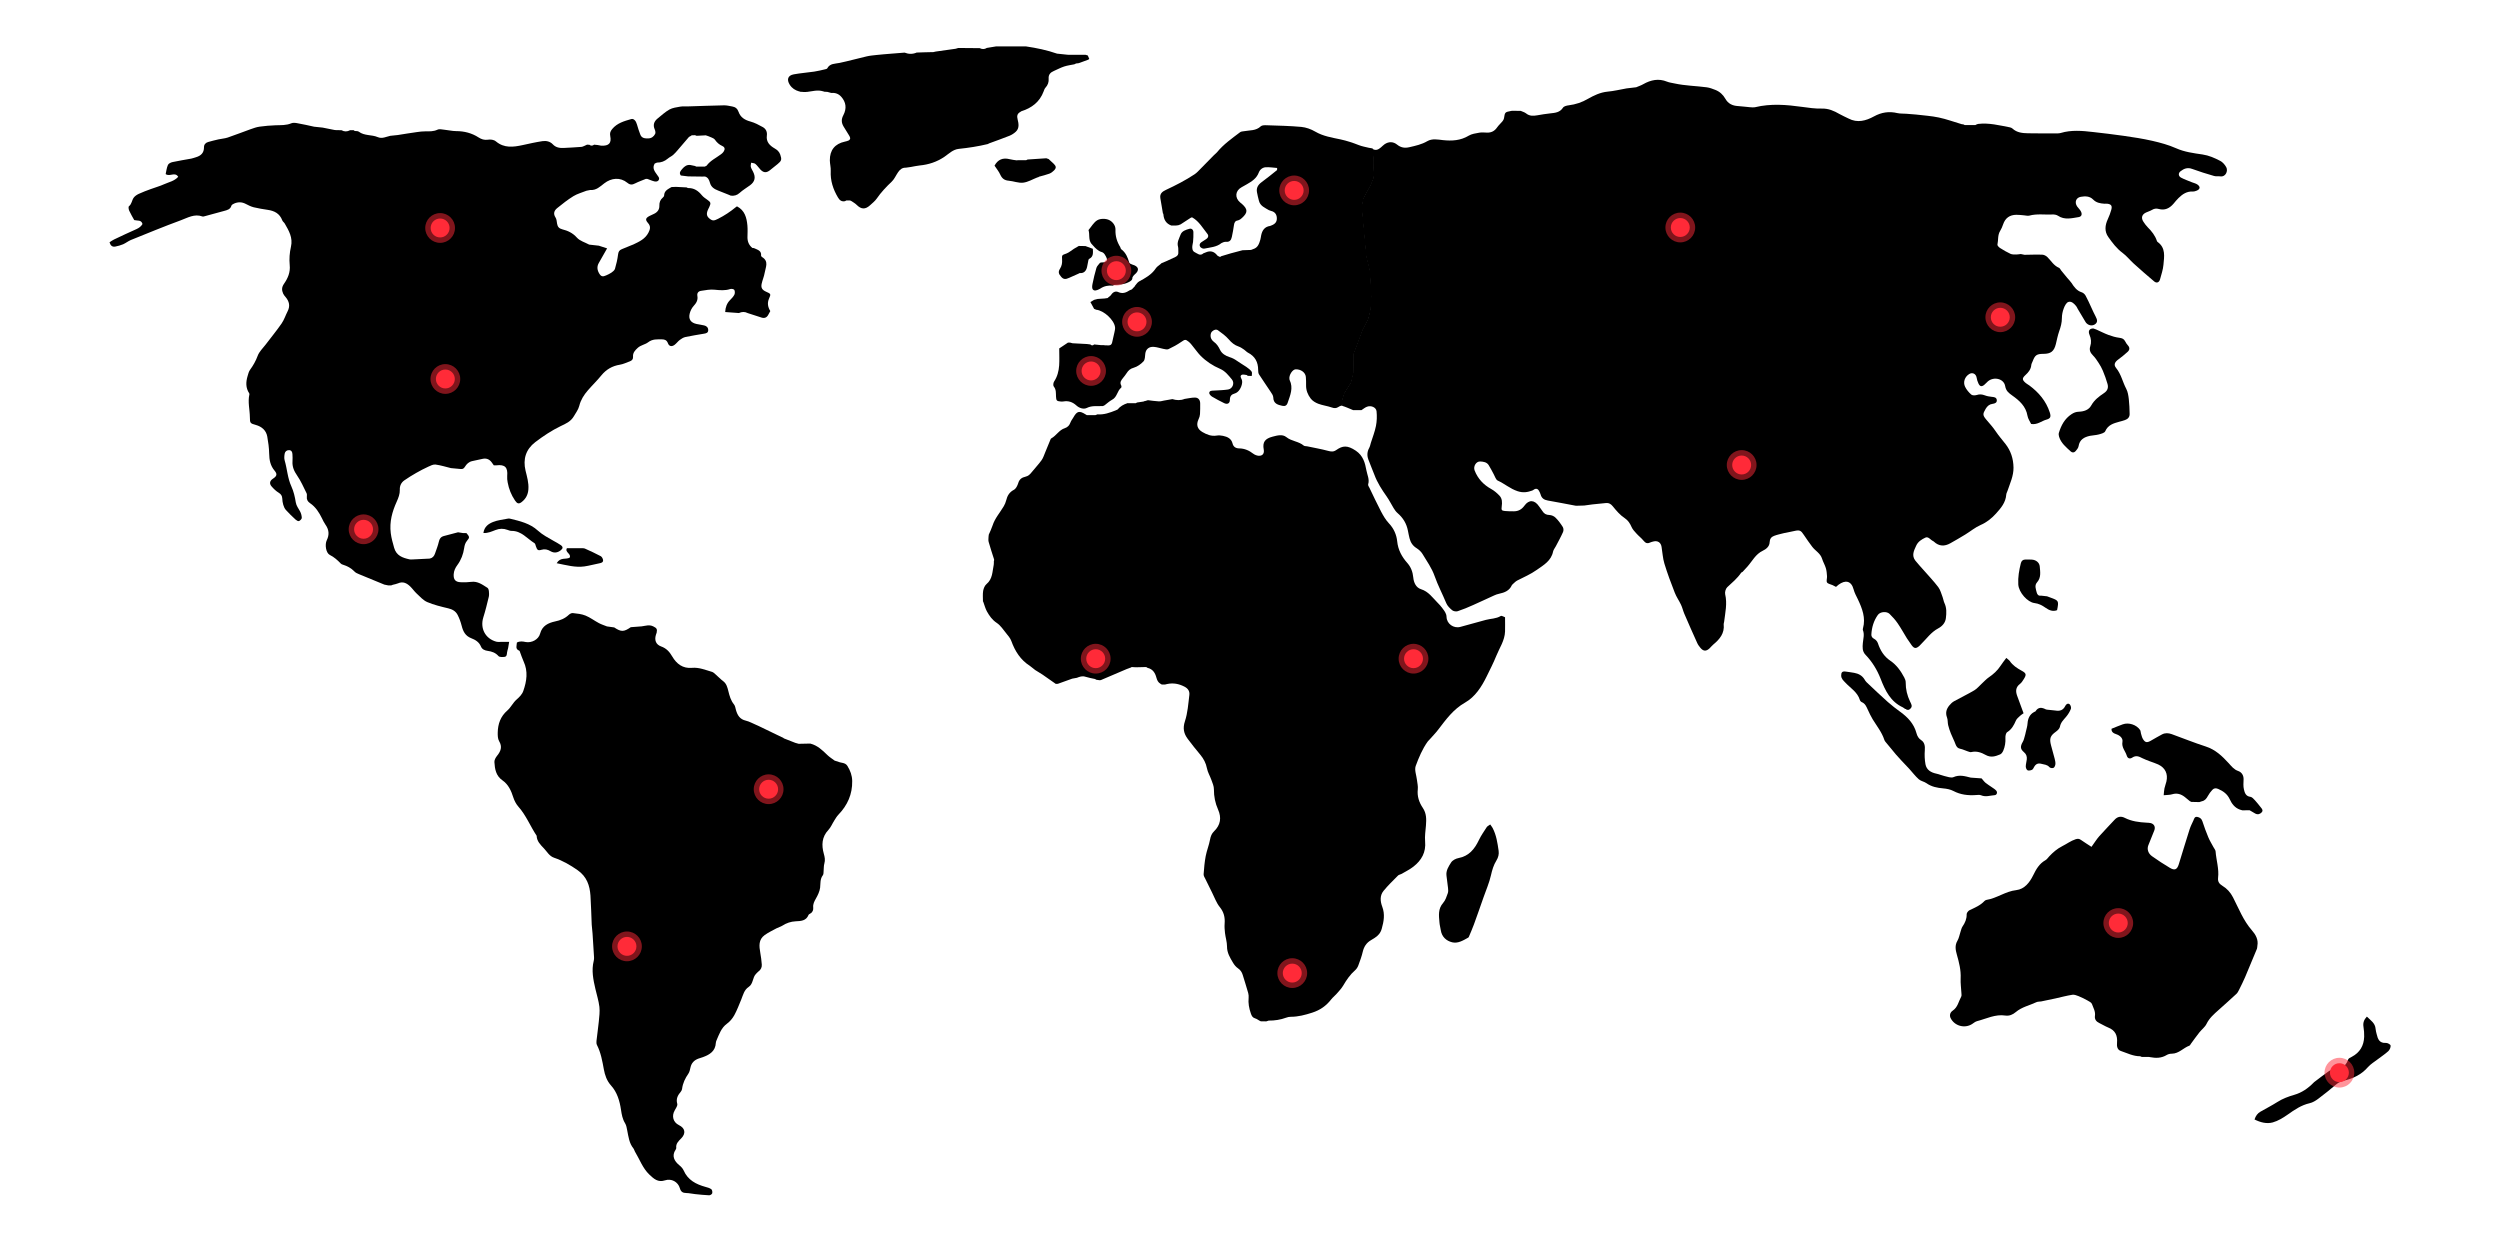 <?xml version="1.0" encoding="utf-8"?>
<!-- Generator: Adobe Illustrator 21.0.0, SVG Export Plug-In . SVG Version: 6.00 Build 0)  -->
<svg version="1.1" id="Calque_1" xmlns="http://www.w3.org/2000/svg" xmlns:xlink="http://www.w3.org/1999/xlink" x="0px" y="0px"
	 viewBox="0 0 4200 2085" style="enable-background:new 0 0 4200 2085;" xml:space="preserve">
<style type="text/css">
	.st0{fill:#FF2B38;}
	.st1{opacity:0.5;fill:#FF2B38;enable-background:new    ;}
</style>
<g id="world_map">
	<g id="north_america">
		<path d="M1267.8,417.3c5.3,2.5,11.7,4,10.8,12.1c-0.1,0.7,0.8,1.9,1.6,2.4c12,7.2,5.9,17.4,4.4,26.7c-1,6.1-3.7,12-5,18.1
			c-1.5,6.9,0.8,10.4,7.1,13.3c8.6,3.8,8.7,3.9,5.2,11.9c-3.2,7.4-1.8,14.3,2.2,20.8c-1.3,2.4-2.4,4.4-3.5,6.4
			c-2.4,4.5-6.2,6-10.9,4.6c-7.9-2.4-15.7-5-23.5-7.6c-4.9-2.6-9.9-2.4-14.8-0.1c-7.5-0.5-15.1-1.1-23.1-1.7
			c0.5-8.4,2.9-14.6,7.9-19.8c2.8-2.8,5.7-5.8,7.5-9.2c1.1-2.2,1.1-5.9,0-8.1c-0.7-1.4-4.7-2.2-6.7-1.6c-8.8,3-17.5,2.1-26.5,1.2
			c-7.4-0.8-15.2,0.7-22.7,1.9c-4.4,0.6-7.1,3.5-6.2,8.6c1.2,6.9-1.7,11.8-6.3,16.8c-3.2,3.5-5.6,8.4-6.7,13.1
			c-2.2,9.4,2.2,15.2,11.7,17.2c4.2,0.9,8.5,1.4,12.7,2.4c3.8,0.9,6.6,3.2,6.8,7.5c0.2,5-3.4,5.8-7.2,6.4
			c-10.4,1.8-20.9,3.4-31.2,5.6c-3.3,0.7-6.6,2.8-9.4,4.9c-3.2,2.4-5.5,5.8-8.7,8.2c-4.7,3.5-9.2,2.7-11.2-2.7
			c-1.9-5.2-5.4-6.5-9.9-6.5c-8.1,0-15.8-0.9-23.5,5c-4.8,3.7-12.1,4.6-17.2,9.2c-4.6,4.2-8.6,8.4-8,15.2c0.3,3.9-1.9,6.3-5.3,7.5
			c-5.6,2-11.1,4.8-16.9,5.7c-12.8,2.1-22.8,7.9-31,17.9c-7.1,8.8-15.3,16.6-22.7,25.2c-6.6,7.6-11.9,15.9-14.4,25.9
			c-1.6,6.4-5.7,11.7-9,17.4c-5.4,9.3-13.8,12.7-22.2,16.7c-15.3,7.4-29.4,16.8-42.8,27c-15.7,12-20.9,28.4-16.3,47.8
			c2.5,10.3,5.6,20.5,4.8,31.4c-0.6,8.9-4.3,16-11.3,21.4c-4.9,3.8-7.6,2.7-11.2-2.6c-6.3-9.3-10.3-19.4-12.3-30.3
			c-0.7-3.6-1.1-7.3-0.8-10.9c1.3-14.5-3.8-19.6-18-17.9c-1.3,0.2-2.6,0-4.5,0c-1.2-1.6-2.4-3.5-3.8-5.3c-3.8-5-8.8-6.9-14.9-5.6
			c-5.8,1.2-11.7,2.6-17.5,3.8c-5.7,1.2-9.5,4.9-12.3,9.5c-1.8,3-3.9,4.3-7.3,3.8c-5.4-0.5-10.8-1-16.2-1.5
			c-8.6-2.1-17.1-4.8-25.9-6c-3.8-0.5-8.3,1.8-12.2,3.6c-6.9,3.2-13.7,6.7-20.3,10.5c-6.9,3.9-13.6,8.1-20.1,12.6
			c-5.2,3.7-7.7,9.3-7.4,15.6c0.2,7.3-2.3,13.5-5.2,20c-7.6,16.8-12.4,33.8-10,53c1.1,8.7,3.4,16.5,5.7,24.7
			c3.8,13.2,14.1,16.6,25.4,19.2c2.5,0.6,5.3,0.1,7.9,0.1c8.8-0.4,17.6-0.9,26.4-1.3c4.7-0.9,7.4-4,8.9-8.4c2.2-6.6,4.9-13,6.4-19.7
			c1.1-5.2,3.3-8.4,8.4-9.8c8-2.1,15.9-4.2,23.9-6.3c2.8,0.4,5.5,0.9,8.3,1.3c1.3,0,2.5,0,3.8,0c0.7,0.1,1.5,0.1,2.2,0.2
			c5.1,6.1,5.5,7.2,1,12.5c-3.2,3.8-4.3,7.8-5,12.6c-1.5,10.2-5.1,19.9-11.4,28.4c-3.5,4.7-5.8,9.6-6.2,15.5
			c-0.5,8.9,2.8,13,11.6,13.4c5.9,0.3,12,0.2,17.8-0.6c11-1.5,19,4.8,27.3,10c1.4,0.9,2.2,3.3,2.4,5.1c0.3,3.3,0.6,6.8-0.1,9.9
			c-2.8,11.6-5.6,23.2-9.2,34.6c-5.7,18.3,3.1,35.6,21.5,40.8c3,0.9,6.5,0.3,9.7,0.4c3.6,0,7.1,0,12.2,0c-0.7,4-1.1,7.4-1.8,10.7
			c-0.5,2.5-1.6,4.9-1.8,7.4c-0.2,3.2-0.6,6.6-4.1,7.1c-3.4,0.4-8.4,0.6-10.2-1.3c-5.1-5.8-11.2-7.8-18.3-8.8
			c-4.6-0.6-9.3-2.5-11.2-7.3c-3-7.5-9.6-11.4-16.2-13.9c-10.1-3.9-13.8-11.5-16.2-21c-1.6-6.3-3.9-12.7-6.9-18.4
			c-3.2-6.1-8.8-9.3-15.8-10.9c-11.9-2.8-24-5.7-35.2-10.5c-6.7-2.9-12.1-9.1-17.7-14.3c-3.9-3.6-6.9-8.1-10.7-11.8
			c-5.8-5.6-12.3-9.1-20.7-5.3c-2.7,1.2-5.8,1.6-8.7,2.4c-0.9,0.3-1.7,0.7-2.6,1c-1.7,0-3.5,0-5.2,0c-2.1-0.4-4.3-0.9-6.4-1.3
			c-14.2-5.8-28.4-11.6-42.5-17.5c-2.7-1.1-5.8-2.4-7.7-4.5c-5.5-5.7-12-9.2-19.5-11.5c-1.3-0.4-2.6-0.9-3.5-1.9
			c-5.5-5.7-11.1-10.8-18.5-14.5c-6.4-3.2-8.6-17.3-5-24.7c4.6-9.3,3.7-17.8-2.3-26.2c-2.3-3.2-4-6.9-5.7-10.4
			c-4.9-10-10.7-19.2-20.1-25.6c-3.9-2.6-6-6.1-5.4-11c0.2-1.9,0.3-4.2-0.5-5.8c-5-10-9.5-20.5-15.8-29.6
			c-5.2-7.5-8.4-14.8-7.8-23.9c0.3-4,0.1-8-0.1-12c-0.2-3.6-1.5-6.7-5.7-6.8c-3.8-0.1-6.6,2.2-7.3,5.7c-0.7,3.8-1.1,8.2,0,11.8
			c4.2,14.3,4.8,29.5,11.2,43.4c3.8,8.3,6,17.7,7.4,26.8c1,6,4.5,10.1,7.1,15c1.8,3.3,2.9,7.3,3,11.1c0,1.9-2.8,4.6-4.8,5.4
			c-1.4,0.5-4.2-1.2-5.7-2.6c-5.6-5.2-11.1-10.4-16.2-16.1c-2.1-2.3-3.5-5.6-4.4-8.6c-1.1-3.5-1.5-7.2-1.7-10.8
			c-0.3-4.4-2-7.1-5.9-9.5c-4.5-2.7-8.4-6.5-11.9-10.5c-4.3-4.8-3.3-9.6,2.1-13.1c6.5-4.2,7.8-7.6,2.8-13.5
			c-7.2-8.5-8.9-18-9.1-28.7c-0.2-9.6-1.5-19.3-3.2-28.7c-1.9-10.4-9.2-16.6-19.1-19.4c-9.4-2.6-10.1-3-10.1-12.8
			c-0.1-12.9-3.8-25.7-0.8-38.6c0.1-0.6-0.1-1.4-0.4-1.9c-6-9.1-5.6-18.9-2.7-28.7c1.1-3.7,2-7.7,4.2-10.7
			c5.3-7.3,9.6-14.8,12.8-23.5c2.5-6.9,8.5-12.5,13.1-18.5c9-11.9,18.6-23.5,27.1-35.8c4.3-6.2,6.6-13.7,10.1-20.5
			c4.6-8.9,2.7-16.7-3.5-24c-1.5-1.8-3.1-3.6-4-5.7c-2.5-5.7-2.7-10.6,1.5-16.6c6.3-9.1,10.8-19.1,9.5-31.4
			c-1-10.1-0.2-20.8,2.1-30.7c3.5-15.3-3.5-26.9-10.4-38.9c-1.1-2-3.5-3.4-4.2-5.5c-4.3-11.4-13.2-16-24.5-17.6
			c-7.9-1.2-15.7-2.4-23.4-4.3c-4.7-1.2-9.3-3.5-13.7-5.8c-6.4-3.3-12.8-3.3-19.2-0.5c-1.7,0.8-4.1,2-4.6,3.5
			c-1.8,6.4-7.1,7.5-12.2,8.9c-10.9,3-21.8,6-32.7,8.9c-1.3,0.3-2.8,0.9-3.9,0.4c-13.4-4.9-24.9,2.3-36.4,6.5
			c-28.1,10.3-55.8,21.8-83.6,33c-4.6,1.9-8.6,5.2-13.1,7.2c-4.2,1.8-8.7,3-13.2,3.9c-5.1,1-8.1-1.7-9.7-7.2
			c2.4-1.5,4.8-3.4,7.4-4.6c12.6-6,25.3-12,38-17.6c4.5-2,7.8-4.7,10-8.5c-2.1-7.4-8.2-5.1-13.9-6.6c-2.6-4.7-5.8-10-8.4-15.7
			c-1-2.2-1.7-6.6-0.5-7.5c4.9-3.9,4.8-10,8-14.4c2-2.8,5.3-4.9,8.4-6.4c6.6-3.1,13.5-5.6,20.3-8.1c7.4-2.8,15.1-4.8,22.3-8.1
			c8-3.6,17.2-5.2,23.8-12.5c-5.5-9-14.1,0.5-21.1-4.6c1.1-4.7,1.6-10.4,3.8-15.3c1-2.4,4.9-4.3,7.9-4.9c10.4-2.3,20.9-3.8,31.4-5.8
			c2.6-0.5,5-1.5,7.5-2.2c8.5-2.5,13.9-7.2,13.8-17c-0.1-4.3,2.7-7.5,7-8.7c5.7-1.6,11.5-3.1,17.3-4.4c5.2-1.2,10.6-1.4,15.6-3.1
			c12.9-4.4,25.5-9.4,38.4-14c5-1.8,10.1-3.6,15.3-4.3c8.9-1.2,17.8-2,26.8-2.3s17.8,0.3,26.5-3.4c3.1-1.3,7.3-0.6,10.8,0.1
			c9.2,1.6,18.2,3.7,27.3,5.7c4.8,0.5,9.5,1,14.3,1.5c6.7,1.3,13.3,2.7,20,4c0.7,0.1,1.4,0.1,2.1,0.2c3.2,0.1,6.4,0.1,9.6,0.2
			c4.8,2.7,9.6,2.6,14.4,0c1.9,0,3.8-0.1,5.7-0.1c0.8,0.5,1.6,0.9,2.3,1.4c2.3,0.3,5.1-0.1,6.7,1.2c9.5,7.2,21.6,4.7,31.8,9.1
			c7.4,3.2,14.1-0.7,21.1-2.2c4.1-0.4,8.2-0.8,12.4-1.3c10.8-1.7,21.6-3.5,32.5-5c4.6-0.7,9.2-1.2,13.9-1.2c7,0,13.7,0.4,20.5-2.8
			c3.1-1.5,7.7-0.3,11.6,0.1c6.6,0.6,13.1,2.3,19.6,2.3c13.7,0,26.5,3.3,37.9,10.7c4.8,3.1,9.5,4.5,15,3.8c5.1-0.7,10.2-0.4,14.3,3
			c13.7,11.4,29,9.4,44.6,6c11-2.4,22-4.9,33.2-6.6c6.3-0.9,12.8,0.3,17.5,5.3c5.1,5.5,11.5,6.4,18.3,6.1c9.9-0.4,19.9-1.1,29.8-1.8
			c1.9-0.1,3.7-1.3,5.5-1.9c1.3-0.6,2.5-1.2,3.8-1.8c1.3,0,2.6,0.1,3.9,0.1c2.7,2.1,5.4,2,8.1-0.1c2,0.2,4,0.4,6,0.6
			c2,0.3,3.9,0.7,5.9,1.1c12.8,0.6,17.6-4.1,15.2-16.2c-1-4.9,0.2-8,3.2-11.7c8.4-10.2,20.3-13.4,32-16.8c4.3-1.3,8.1,3.1,9.7,9.1
			c1.5,5.7,3.5,11.3,5.6,16.9c2.3,6.2,7.7,6.6,13.2,6.5c5.6-0.1,9.5-3.1,11.8-7.7c0.9-1.9,0.2-5.1-0.7-7.3
			c-3.4-7.6-1.3-13.6,4.9-18.6c6.5-5.2,12.7-11,19.8-15c5.3-2.9,11.9-3.7,18-4.8c4.2-0.7,8.6-0.3,13-0.4c20.2-0.6,40.4-1.4,60.6-1.8
			c4.6-0.1,9.2,1.1,13.8,1.9c5.3,0.9,8.8,3.6,10.7,9.1c3.2,9.2,10.5,13.7,19.9,16.2c7.2,2,14.1,5.6,20.7,9.3
			c5.3,2.9,7.8,8.1,6.9,14.4c-1.4,10.6,5,16.8,13,21.4c4.7,2.7,7.9,5.7,9.6,10.7c2.7,7.9,2.1,10.3-4.3,15.5
			c-4.4,3.6-8.8,7.1-13.2,10.6c-5.9,4.6-10.6,4.3-15.8-1.1c-3-3.1-5.3-6.9-8.6-9.6c-1.7-1.4-4.7-1.4-7.1-2c-0.2,2.4-1.1,4.9-0.5,7.1
			c0.7,2.8,2.5,5.4,3.8,8.1c4.7,9.4,3.1,16.6-5.1,22.7c-5.9,4.3-12.2,8-17.6,12.9c-4.4,4-9.1,5.1-14.6,4.6c-1.3-0.5-2.5-1-3.8-1.6
			c-5.9-2.4-11.7-4.7-17.6-7c-6.4-2.5-11.8-5.7-13.8-13.1c-1.2-4.3-3-9-8.3-10.5c-1.6,0-3.1,0.1-4.7,0.1c-7.9-0.1-15.7-0.2-23.6-0.3
			c-4.1-0.5-8.2-1-12.3-1.5c-3.7-4.7-0.1-8.1,2.5-11.2c3.5-4.1,7.7-7.3,13.6-6.4c2.6,0.4,5.1,1.1,7.7,1.6c0.7,0.3,1.3,0.7,2,1
			c4.9,0,9.8,0,14.6,0c0.6-0.3,1.3-0.6,1.9-1c0.3-0.1,0.7-0.2,0.9-0.4c6.3-8.7,16.1-13.1,24.3-19.3c1.6-1.2,3.1-2.5,4.2-4.1
			c2.9-4.3,2.5-7.7-2.1-9.8c-5.3-2.4-9-5.8-12.4-10.6c-2.2-3-7.3-4-11.1-5.9c-1.4-0.5-2.8-1-4.2-1.4c-5.1,0.3-10.3,0.6-15.4,0.8
			c-0.9-0.3-1.7-0.7-2.6-1c-1.8,0-3.7,0.1-5.5,0.1c-0.8,0.5-1.5,1-2.3,1.5c-0.9,0.5-1.9,0.8-2.6,1.5c-6.2,7.2-12.3,14.5-18.5,21.6
			c-2.5,2.9-5,5.9-7.9,8.4c-2.7,2.4-6.3,3.8-9,6.2c-5.3,4.5-11.3,6.8-18.2,6.7c-1.3,0.5-2.6,1.1-3.8,1.6c-4.7,7.7,0,13.3,4.1,19.1
			c1.4,2,3.5,4.4,3.3,6.4c-0.4,3.8-3.9,5.4-7.4,4.6c-4.1-0.9-8-2.7-12-4.2c-0.9-0.1-1.8-0.1-2.7-0.2c-6,2.5-12.2,4.6-18.1,7.6
			c-4.9,2.5-8.3,3-13.2-1c-11.8-9.6-26.7-8.4-38.8,1c-6.9,5.3-13.5,12-23.4,11.1c-2.2,0.4-4.4,0.9-6.5,1.3c-7.3,3-15.2,5-21.9,9.1
			c-9.6,5.9-18.5,13-27.3,20.1c-5,4.1-7,9.3-2.7,15.8c1.9,2.8,1.9,6.9,2.6,10.5c0.9,5,3.2,7.9,8.7,9.3c9.3,2.3,17.6,6.1,24.6,14
			c5,5.6,13.6,7.9,20.6,11.7c5.4,0.6,10.8,1.2,16.2,1.8c4.5,1.5,9,2.9,13.9,4.5c-5.1,9-9.4,16.8-13.9,24.5
			c-3.6,6.2-2.7,12.2,0.7,17.8c3.1,5.2,6,5.7,11.6,3.1c3-1.4,6.1-2.7,8.8-4.6c2.3-1.7,5.2-3.8,6-6.4c2.3-7.8,4.2-15.9,5.2-24
			c0.6-4.6,1.9-7.3,6.2-9c5.3-2,10.4-4.3,15.6-6.4c1.3-0.5,2.5-1,3.8-1.5c9.9-4.7,19.9-9.2,25.4-19.8c3-5.8,4.3-10.7-0.7-16.3
			c-5.1-5.7-3.9-8.6,3.1-12.1c2.4-1.2,4.8-2.2,7.2-3.4c5.7-2.7,9-7.3,8.8-13.4c-0.2-5.9,1.6-10.3,6-14c1-0.8,2-2.2,2-3.3
			c0.2-8.3,6.8-10.8,12.4-14.2c2.5-0.1,5-0.2,7.5-0.3c6,0.3,11.9,0.6,17.9,0.9c0.7,0.4,1.5,0.7,2.2,1.1c10.2-0.4,17.4,4.7,23.5,12.2
			c2.5,3,5.9,5.2,9.1,7.5c5.9,4.2,6.3,5.5,3.2,12.3c-0.8,1.8-1.9,3.5-2.6,5.4c-2.5,6.4-1.5,10.3,3.3,14.1c5.2,4.1,7.6,3.4,14.2,0.1
			c10.7-5.4,20.5-11.9,29.7-19.5c0.7-0.5,1.3-0.9,2-1.4c13.1,6.8,16.3,19.1,17.5,32.2c0.6,6.5,0.2,13.2,0.1,19.8
			c0,7.3,2.5,13.4,8.4,18C1265.3,416.4,1266.5,416.8,1267.8,417.3z"/>
		<path d="M812.1,895.5c1.5-10.9,8.8-15.6,16.3-18.6c7.6-3.1,16.1-3.8,24.2-5.5c1.3-0.3,2.7-0.4,4-0.1c16.8,4.1,33.9,8,47,20.1
			c8,7.3,17.4,12,26.5,17.3c4,2.3,8.2,4.4,12,7.1c4,2.9,3.9,5.6-0.1,8.7c-5.2,4.1-11.1,5-16.8,1.7c-5.2-3.1-9.9-4.3-15.9-2.5
			c-5.6,1.7-6.9,0.2-9-5.9c-0.6-1.8-1-4.4-2.4-5.3c-12.4-7.6-21.9-20.8-38.6-20.6c-2.2,0-4.6-0.9-6.7-1.7
			c-6.9-2.6-13.4-2.4-20.3,0.3C826.2,892.8,820.2,895.8,812.1,895.5z"/>
		<path d="M935.2,946.2c6.3-10.6,15.6-5.9,21.8-9.3c3.4-6.7-8.6-8.8-4.6-15.9c8.8,0,17.6,0,26.3,0c1.3,0,2.8,0.1,3.9,0.6
			c9,4.1,18,8.1,26.7,12.8c2,1.1,3.8,4.6,3.9,7c0.1,3.5-3.2,4.4-6.4,5c-8.4,1.6-16.7,4-25.1,5.2
			C966.4,953.7,951.8,949.5,935.2,946.2z"/>
	</g>
	<g id="south_america">
		<path d="M1317.5,1240.7c6.2,2.4,12.4,4.9,18.6,7.3c1.9,0.5,3.8,1,5.7,1.6c4.8-0.1,9.6-0.2,14.4-0.3c1.8,0,3.6,0,5.4,0
			c11.7,3,20,11,28.3,19.1c3.7,3.6,8.3,6.4,12.4,9.5c1.8,0.5,3.6,1.1,5.4,1.6c5.2,2.6,12.2,1.2,15.9,7.2c4.9,7.8,8,16.2,8.1,25.4
			c0.4,22.1-7.9,40.8-23.2,56.6c-2.7,2.8-4.7,6.3-6.8,9.6c-3.4,5.3-5.8,11.5-10,16c-11.2,11.9-11.7,25.6-7.7,40
			c1.6,5.6,2.6,10.7,0.9,16.5c-1.1,3.7-0.8,7.9-1.2,11.9c-0.3,2.6,0.1,5.9-1.3,7.7c-4.9,6.4-3.8,13.7-4.6,20.9
			c-0.8,6.3-3.9,12.7-7.1,18.3c-2.7,4.8-5.1,9.2-4.5,14.9c0.4,4.2-0.8,7.9-4.8,10.2c-1.1,0.7-2.7,1.4-3.1,2.4
			c-3.9,10.1-13.1,10.3-21.5,10.7c-8.3,0.4-15.5,2.9-22.4,7.3c-3,1.9-6.7,2.8-9.9,4.5c-6.7,3.6-13.6,6.9-19.8,11.3
			c-10.7,7.7-9.4,18.7-7.4,29.9c1.2,6.5,2,13.1,2.5,19.7c0.3,4.5-1.4,8.4-5.3,11.3c-1.6,1.2-2.8,2.8-4.3,4.2
			c-6.3,6.2-4.4,16.8-12.5,22.1c-7.5,4.9-9.3,13.4-12.4,21.1c-3.7,8.9-7.1,18-11.7,26.4c-3,5.4-7.3,10.6-12.3,14.2
			c-9.6,7-12.9,17.4-17.3,27.4c-0.7,1.5-1.3,3.2-1.4,4.8c-0.7,14-10.3,19.8-21.7,24c-2.5,0.9-5.1,1.6-7.6,2.5
			c-7,2.6-11.7,7.3-13.3,14.9c-0.8,3.5-1.5,7.4-3.5,10.3c-5.4,7.8-9.4,16-10.6,25.5c-0.2,1.6-0.9,3.3-1.9,4.5
			c-5.1,6.1-8.7,12-6.2,20.8c0.8,3-2.3,7.4-4.2,10.8c-5.6,9.6-2.8,20.1,7,24.9c10.5,5.1,12.1,13.9,3.8,22.3
			c-4.5,4.6-9.2,8.8-8.3,16.1c0.1,0.9-0.5,2-1,2.8c-7.2,10.6-2.1,19.4,5.9,26c3,2.4,6,5.5,7.5,8.9c7.1,16.3,20.8,23.3,36.7,27.7
			c3.4,0.9,7.1,1.9,9.8,3.9c1.5,1.1,2.1,4.8,1.5,6.9c-0.4,1.5-3.4,3.4-5.1,3.3c-7.9-0.3-15.8-1.2-23.7-2c-4.9-0.5-9.8-1.7-14.8-1.8
			c-5.8-0.1-9-2-10.7-8c-3.1-10.9-14.4-16.9-25-13.3c-11.8,4-18.9-2.7-26.3-9.7c-11.3-10.8-16.3-25.6-24.2-38.6
			c-1-1.7-1.4-3.9-2.6-5.4c-7.1-8.7-8.2-19.4-10.3-29.8c-0.9-4.2-1.4-8.8-3.6-12.3c-4.4-7.1-5.7-14.6-6.9-22.6
			c-2.2-14.9-6.4-29.5-16.8-41c-7.1-7.9-10.2-17.2-12-26.9c-2.6-14.1-5-28.1-11.6-41.1c-1-1.9-1-4.6-0.8-6.8
			c1.2-10.9,2.8-21.7,3.9-32.6c0.8-8.2,1.9-16.6,1-24.7c-1.2-10.1-4.4-20-6.7-30c-3.6-15.6-6.9-31.2-2.8-47.3c0.5-1.9,0.6-4,0.5-6
			c-0.8-13.3-1.6-26.5-2.5-39.8c-0.3-5-1.1-9.9-1.4-14.9c-0.8-16.3-1-32.6-2.1-48.8c-1.2-17-6-31.8-21.5-42.7
			c-12.4-8.7-25.2-16.1-39.4-20.9c-8.4-2.8-12-10.3-17.4-15.9c-5.6-5.9-11.9-11.9-12.1-21.1c-10.7-16-17.7-34.3-30.7-48.9
			c-3.8-4.3-6.7-9.9-8.5-15.4c-3.6-11.4-8.3-21.9-18.4-28.9c-10.9-7.6-12.7-19-13.4-30.7c-0.2-3.5,2.2-7.6,4.6-10.6
			c6.2-7.7,9-15,3.3-24.5c-2.3-3.9-2.4-9.6-2.3-14.5c0.3-14.5,4.7-27,16.2-37c5.9-5.2,9.4-13,15.3-18.2c4.9-4.3,9.5-8.8,11.5-14.7
			c5.7-16.3,8.2-32.8,0.5-49.4c-2.3-5-4-10.4-6-15.6c-0.3-0.9-0.6-2.2-1.3-2.5c-7.3-2.9-4.2-8.5-4-13.7c5-2.7,9.9-1.9,14.7-0.9
			c10.1,1.9,21.7-4.2,24.3-14.1c3.5-13.3,13.8-18,25.3-20.5c8.8-1.8,16.4-4.9,22.9-11.1c1.7-1.6,4.6-3.2,6.8-2.9
			c7.2,0.8,14.7,1.5,21.3,4.2c7.9,3.2,14.8,8.6,22.4,12.6c4.3,2.3,9.1,3.8,13.6,5.6c4.1,0.6,8.2,1.1,12.2,1.7
			c11.7,7.8,16.1,7.7,27.8-0.4c6.1-0.5,12.2-0.9,18.3-1.4c6.5-0.8,12.7-3.3,19.4,0c5.7,2.8,7.1,4.4,5.8,10.6
			c-0.3,1.3-0.9,2.5-1.3,3.8c-2.7,8.9,0.1,16.2,8.7,19.3c8.8,3.1,14.2,9,18.7,16.8c7.3,12.5,17.8,20.6,33.1,19.2
			c12.1-1.1,22.8,3.6,33.9,6.8c2.3,0.7,4.3,2.9,6.3,4.6c4.2,3.7,8.1,7.8,12.5,11.1c5.5,4.2,7,10.5,8.5,16.5c2,8.1,4.1,15.9,9.6,22.6
			c1.9,2.3,2.3,6.1,3.2,9.2c2.5,8.8,6.5,15.6,16.5,17.9c6,1.4,11.6,4.7,17.4,7.1c1.1,0.5,2.3,1,3.4,1.5
			c14.2,6.9,28.4,13.7,42.7,20.6C1316.6,1240.5,1317,1240.7,1317.5,1240.7z"/>
	</g>
	<g id="africa">
		<path d="M1670.1,939.9c-3.1-9.9-6.5-19.7-9.2-29.6c-0.9-3.3,0-7.1,0-10.6c0.3-0.4,0.4-0.9,0.2-1.4c2.2-5.1,4.7-10.1,6.4-15.4
			c3.9-12.2,12.5-21.7,18.8-32.4c1.8-3.1,3.3-6.5,4.1-9.9c1.9-7.8,5.3-13.7,12.9-17.7c3.6-1.9,6.1-7.2,7.4-11.5
			c1.9-6.5,6.4-9.3,11.9-10.5c5.1-1.1,8-4.2,10.9-7.9c5.3-6.7,11.3-12.8,16.3-19.8c2.8-3.9,4.3-8.9,6.2-13.4c3.1-7.3,6-14.6,9-21.9
			c0.2-0.6,0.7-1.2,1.3-1.5c8.4-4.6,13-14.1,22.7-17.1c4.6-1.5,7.7-4.8,9.4-9.6c1.1-3.1,3.4-5.7,5-8.6c6-10.6,9.9-11.5,20.4-4.9
			c0.7,0.4,1.4,0.8,2,1.2c4.8,0,9.7,0,14.5,0c1.2-0.4,2.4-0.8,3.6-1.3c10.8,0.9,20.6-2.8,30.3-6.6c1.1-0.5,2.2-1,3.3-1.5
			c4.4-5.4,10.2-8.6,16.7-10.7c1.2,0,2.3,0.1,3.5,0.1c3.5,0,7,0,10.4,0c0.7-0.4,1.4-0.8,2.1-1.2c3.4-0.5,6.8-1,10.2-1.5
			c0.6,0.1,1.1-0.1,1.4-0.6c0.7-0.1,1.4-0.3,2.2-0.4c1.5-0.5,3-0.9,4.5-1.4c6.1,0.7,12.2,1.7,18.4,2c2.8,0.2,5.6-0.8,8.4-1.3
			c4.8-0.8,9.6-1.6,14.3-2.5c6.8,2.1,13.6,2.5,20.4-0.3c5.8-0.8,11.7-2.3,17.5-2.3c5.7,0,8.8,4.1,8.8,9.9c0,6,0.1,12-0.3,17.9
			c-0.2,2.9-1.1,5.9-2.4,8.5c-4.3,9.1-2.3,16.5,6.4,21.6c7.3,4.2,14.8,7.4,23.7,6c3.6-0.6,7.4-0.4,10.9,0.4
			c7.4,1.6,14,4.4,16.1,12.9c1.4,5.7,5.5,8.1,11.1,8.2c9.1,0.1,16.7,3.5,23.8,9c2.5,1.9,6,3.2,9.1,3.4c6.5,0.3,9.6-4,8.4-10.4
			c-2.4-12.5,2.1-18.4,14.8-21.7c8-2.1,16.6-4.5,23.1,0.7c8.9,7.2,20.8,7,29.3,14.3c1.3,1.1,3.8,0.8,5.7,1.2
			c11.7,2.5,23.5,4.5,35,7.6c5.2,1.4,9.2,2,14-1.4c10.6-7.4,18.5-8.4,32.8,1.2c12.3,8.3,15.5,20.4,17.8,33.1
			c1.4,7.6,5.5,15.1,2.9,23.4c-0.5,1.7,1.4,4.3,2.4,6.3c6.4,13.2,12.5,26.5,19.3,39.4c3.7,7,7.8,14.1,13.2,19.8
			c8.3,8.7,12.8,19.3,13.9,30.3c1.5,14.5,7.8,25.9,16.9,36.2c6.3,7.1,9.2,15.2,10.1,24.4c0.8,8.8,4.7,17.1,12.9,19.7
			c12.8,4,19.4,14.2,27.9,22.7c2.8,2.8,5.6,5.8,7.9,9c3.2,4.5,7,8.5,7.2,14.9c0.3,11.6,11.9,19.8,23.1,16.8c14.4-3.8,28.7-8,43-11.8
			c8.3-2.2,17.1-1.8,24.9-6.5c1.6-1,5.3,1.4,7.3,2.1c0,8.8,0.2,16.3,0,23.9c-0.5,15.2-9.3,27.5-14.7,40.9
			c-4.7,11.7-10.5,23-16.1,34.4c-8.6,17.6-19.4,34.5-36.3,44.1c-19.8,11.2-32.1,28.4-45.2,45.5c-4.4,5.8-9.6,11-14.4,16.5
			c-1.1,1.3-2.4,2.3-3.4,3.7c-8.9,12.5-14.8,26.7-20,40.8c-2.4,6.7,1.2,15.6,2.1,23.5c0.6,5.3,2,10.6,1.4,15.8
			c-1.3,11.6,2.2,21.9,8.4,31.1c6.4,9.4,6.1,19.3,5.3,29.7c-0.7,8.9-2.2,17.9-1.4,26.7c1.7,18.2-6,31.7-19.6,42.3
			c-6.2,4.9-13.5,8.4-20.4,12.4c-1.7,1-4.1,1.2-5.4,2.5c-8.3,8.4-16.9,16.6-24.4,25.8c-6.5,7.9-5.6,17.6-2.2,26.7
			c4.8,12.6,2.6,24.8-0.9,37.1c-1.9,6.9-6.1,11.7-11.9,15.3c-2,1.2-3.9,2.5-6,3.7c-7.7,4.4-12,11-14,19.7
			c-1.8,7.7-4.6,15.3-7.4,22.8c-1.1,3-3,6-5.4,8.1c-8.4,7.3-14.5,16.3-20.1,25.9c-3,5-7.2,9.4-11.1,13.8c-2.8,3.3-6.4,5.9-9,9.3
			c-8.4,10.8-18.6,18-32,22.3c-11.9,3.8-23.4,6.9-35.9,6.9c-2.6,0-5.3,0.5-7.8,1.5c-9.5,3.5-19.3,5-29.3,4.9
			c-1.4,0.4-2.7,0.8-4.1,1.3c-3,0-6-0.1-9.1-0.1c-0.8-0.4-1.7-0.8-2.5-1.2c-2.3-1.3-4.5-3-7-3.7c-4.5-1.3-5.9-4.3-7.3-8.4
			c-3-8.6-4.6-17.2-3.7-26.3c0.2-2.6,0-5.4-0.7-7.9c-2.9-10.2-6.1-20.3-9.2-30.4c-1.4-4.6-3.7-8.2-7.9-11.1
			c-3.4-2.3-6.3-5.8-8.4-9.4c-5-8.4-10.2-16.7-10.1-27.4c0-7.5-2.5-15-3.4-22.6c-0.6-5.3-1-10.6-0.6-15.9
			c0.8-10.4-1.3-19.2-8.2-27.7c-5.7-7.1-8.8-16.2-13-24.5c-3.7-7.4-7.4-14.8-11-22.3c-1.3-2.7-3.3-5.6-3.1-8.3
			c0.7-10.2,1.6-20.5,3.5-30.5c1.8-9.4,5.6-18.4,7.3-27.8c1-5.6,2.9-10.2,6.8-13.9c10.9-10.6,12.7-22.8,6.7-36.4
			c-4.8-10.8-7.1-22-7-33.9c0.1-5.4-2.4-10.9-4.3-16.1c-2.3-6.5-6.1-12.6-7.4-19.3c-1.7-8.9-5.6-16.1-11.2-22.9
			c-7.3-8.7-14.3-17.5-21.1-26.6c-6.6-8.9-8.6-17.8-4.7-29.6c4.6-13.9,5.6-29.1,7.4-43.9c0.8-6.2-1.8-11-8.3-14.3
			c-9.4-4.8-18.6-6.5-28.8-4.4c-1.3,0.3-2.5,0.6-3.8,0.9c-1.8,0-3.6,0-5.4,0c-0.7-0.4-1.5-0.9-2.2-1.3c-4-2.3-5.6-5.9-6.8-10.2
			c-2.1-7.9-6-14.5-14.9-16.5c-0.8-0.5-1.5-0.9-2.3-1.4c-5.5,0.1-10.9,0.3-16.4,0.4c-0.5-0.2-1-0.2-1.5,0c-2.1-0.1-4.3-0.3-6.4-0.4
			c-0.8,0.4-1.6,0.9-2.4,1.3c-0.6,0-1.1,0.1-1.6,0.5c-1.4,0.5-2.8,1-4.2,1.5c-14.6,6.2-29.2,12.4-43.8,18.7
			c-0.6-0.1-1.2-0.1-1.7,0.2c-1.9-0.3-3.8-0.6-5.7-0.8c-0.8-0.4-1.6-0.8-2.3-1.3c-5.4-1.2-10.9-2.1-16.2-3.8
			c-5.2-1.7-9.6,0-14.2,1.8c-2.6,0.5-5.2,1-7.8,1.4c-8.1,2.9-16.2,5.8-24.2,8.7c-1.2,0-2.4,0.1-3.5,0.1c-7.3-5.1-14.6-10.4-22-15.4
			c-4-2.8-8.4-5-12.5-7.8c-3.2-2.2-6-5.1-9.2-7.2c-15.5-9.9-24.7-24.4-30.9-41.5c-1.7-4.8-5.4-9-8.6-13c-5-6.1-9.5-13.3-15.9-17.5
			c-7.7-5.1-12.4-11.9-16.6-19.4c-2.6-4.8-4-10.3-5.9-15.5c0.1-0.5-0.2-0.9-0.7-1c0-6-0.6-12,0.3-17.9c0.7-4,2.6-8.9,5.6-11.4
			c10.5-8.7,9.8-21.1,12.2-32.5c0.4-1.9,0.1-4,0.2-5.9C1670.2,941.8,1670.1,940.8,1670.1,939.9z"/>
		<path d="M2503.6,1385.1c1.8,2.7,3.1,4.2,4,5.9c6.3,12,8.2,25.2,10.1,38.4c0.8,5.8-0.6,11.2-3.7,16.2c-4.8,7.7-7.2,16-9.2,24.9
			c-2.8,12.5-8.1,24.5-12.4,36.8c-5.4,15.4-10.7,30.7-16.3,46c-2.5,6.9-5.5,13.5-8.3,20.3c-0.2,0.6-0.6,1.3-1.2,1.6
			c-8.4,4.7-17.2,10.2-26.8,7.9c-10-2.4-17.6-9.2-19.3-20.5c-0.6-4.3-1.9-8.5-2.2-12.8c-1-11.6-2.7-23,6.3-33.1
			c3.8-4.3,5.7-10.5,7.7-16.1c1-2.6,0.7-5.8,0.4-8.7c-0.7-6.9-1.7-13.8-2.6-20.8c-1.1-8.6,3.6-15.6,7.8-22.2
			c2.3-3.6,7.8-6.5,12.2-7.3c17.7-3.3,27.2-15.1,34.4-30.2c3.7-7.8,8.8-14.9,13.4-22.1C2499.2,1387.7,2501.2,1386.9,2503.6,1385.1z"
			/>
	</g>
	<g id="asia">
		<path d="M3740.1,280.9c-2.3-4.2-6-8.5-10.1-10.6c-9.4-4.9-19-9.2-29.9-10.8c-15-2.2-30.1-4.1-44.4-10.5
			c-12.6-5.6-26.3-9.3-39.8-12.4c-15.8-3.6-32-6.1-48.1-8.4c-17.1-2.5-34.2-4.4-51.4-6.4c-18.2-2.1-36.4-3.8-54.4,1.6
			c-3.1,0.9-6.6,0.7-9.9,0.7c-15,0-30,0.1-45-0.2c-9.3-0.2-18.7-1-26.1-7.9c-1.2-1.1-2.9-1.8-4.5-2.1c-17.6-3.3-35.1-7.9-53.3-5.7
			c-1.4,0.4-2.9,0.8-4.6,1.9c-6,0-11.9,0-17.8,0c-0.8-0.4-1.7-0.8-2.5-1.2c-1-0.1-2.1-0.1-3-0.4c-12.7-3.7-25.2-8.4-38.1-11.1
			c-12.6-2.7-25.6-3.4-38.4-5c-5.4-0.4-10.9-0.9-16.3-1.3c-5-0.4-10.1,0-14.9-1.1c-14-3.3-26.7-1.4-39.4,5.6
			c-13.4,7.3-27.7,11.4-42.7,3.5c-5-2.6-10.3-4.7-15.1-7.5c-9.3-5.4-18.5-9.5-29.9-9.2c-10.9,0.3-21.9-1.3-32.7-2.8
			c-26.5-3.7-52.8-5.9-79.2,0.5c-2.8,0.6-5.9,0.2-8.9,0c-6.6-0.5-13.2-1.5-19.8-1.9c-9.2-0.5-16.6-3.9-21.3-12.3
			c-3.9-6.9-9.5-12-16.9-14.9c-4.6-1.8-9.3-3.6-14.2-4.3c-18-2.4-36.3-2.6-54.2-6.5c-4.2-1-8.7-1.4-12.6-3c-14.2-5.8-27.2-3-40,4.2
			c-3.8,2.2-7.9,3.5-11.9,5.2c-5.4,0.6-10.7,1.3-16.1,1.9c-10.7,1.9-21.4,4.5-32.3,5.5c-12,1.2-22.7,6.4-32.4,11.9
			c-10.4,6.1-20.8,9.5-32.4,11c-3.4,0.4-8.1,1.5-9.7,3.9c-5.3,8.3-13.4,8.8-21.7,9.7c-7.2,0.8-14.4,1.9-21.5,3.2
			c-6.8,1.2-13.1,1.5-18.9-3.2c-2.5-2-5.9-2.8-8.9-4.2c-4.8-0.1-9.6-0.1-14.4-0.2c-0.7,0.1-1.3,0.2-2,0.3c-10.2,2-10.2,2-11.8,12.3
			c-0.3,1.7-1.3,3.6-2.5,5c-2.9,3.6-6.5,6.6-9.1,10.4c-4.2,6.1-9.7,8.9-16.9,8.7c-4.4-0.1-8.8-0.7-13,0.1c-6.1,1.1-12.8,2-17.9,5.1
			c-13.6,8.2-28,9-43.1,7.4c-8.9-1-18.1-3-26.4,1.8c-9.4,5.5-19.7,7.7-30.1,10.1c-7.7,1.8-14.2,0.8-20.5-4.3
			c-6.7-5.4-14.3-5.3-21.2-0.6c-2.1,1.5-4,3.5-6,5.2c-4.3,3.7-8.7,6-14.4,2.4l1.4,15.3c0,0-0.3,15,0,16.3s1,14.3,0,17.7
			c-1,3.3-5.3,12.7-5.3,12.7l-12,22l-2.3,14l2,22l2,22l3.7,39.3c0,0,5.7,22,5.7,23.7s1.3,15.3,1.3,18s1.3,25.3,1.3,25.3l-1.3,21
			c0,0-3.3,15.7-4,16.7s-9.3,18-9.3,18l-9.3,25l-6,15.7v11.7l-0.3,20c0,0-2.3,9.3-2.7,11c-0.3,1.7-1,5.3-2.7,7.7
			c-1.7,2.3-10,16-10,16l-3.7,12.3l0.8,8.4c6.2,1.9,12.2,4.7,18.3,7.2c4.7,0,9.4,0,14.1,0c3.1-2,6-4.5,9.3-5.7
			c6.8-2.6,15.3,1,16,7.6c0.8,8.2,0.6,16.7-1,24.7c-1.9,9.7-5.6,19-8.6,28.5c-0.8,2.9-1.4,5.9-2.8,8.5c-3.5,6.3-3.8,12.8-1.4,19.3
			c3.1,8.7,7,17.1,10.2,25.8c4.9,13.3,12.5,24.9,20.6,36.4c4.4,6.2,7.7,13.1,11.7,19.6c1.9,3.1,4,6.1,6.7,8.4
			c9.2,7.9,15,17.6,17.3,29.5c0.9,4.3,1.6,8.5,2.7,12.7c1.8,7,5.3,12.6,11.8,16.6c3.8,2.4,7.6,5.8,9.9,9.6
			c7.3,12.1,15.8,24,20.4,37.2c5.5,15.7,13.3,30.3,19.6,45.6c1.9,4.7,6.1,8.7,10.1,12c2.2,1.7,6.5,2.4,9.2,1.5
			c8.8-2.9,17.3-6.5,25.8-10.3c11.8-5.2,23.5-10.8,35.2-16.1c2.7-1.3,5.6-2.3,8.5-2.9c9.1-1.9,17.3-5.1,21.4-14.4
			c0.3-0.6,0.8-1.1,1.3-1.5c2.5-2.1,4.8-4.8,7.7-6.3c11.1-5.7,22.5-10.5,32.9-17.9c11.8-8.3,24.2-15.2,27.4-30.9
			c0.7-3.1,3.1-5.9,4.6-8.8c4.1-7.9,8.5-15.7,12.1-23.9c1.1-2.4,0.9-6.3-0.4-8.4c-3.5-5.6-7.5-11.1-12.2-15.7
			c-2.5-2.6-6.8-4.4-10.4-4.5c-5.4-0.2-8.8-2.1-11.5-6.4c-1.8-2.8-3.9-5.3-5.8-8.1c-7.5-11.1-17-11.7-24.6-1.1
			c-4.5,6.2-10.2,9.4-17.7,9.4c-5,0-10,0-15-0.5c-5.7-0.6-6.2-1.6-5.4-7.8c0.9-6.5,0.9-13.1-3.8-18c-4-4.2-8.7-8.3-13.8-11.1
			c-13-7.2-22.5-17.3-27.9-31.1c-2.7-6.9,2.4-15.5,9.3-15.2c5.2,0.2,11,1,14.2,6c3.2,4.9,5.7,10.3,8.6,15.5
			c2.1,3.7,3.5,9.1,6.7,10.6c11.5,5.2,20.9,13.7,33.3,17.8c9.4,3.1,16.7,1.8,24.8-1.1c1.3-0.4,2.2-1.5,3.4-2.1
			c3.2-1.7,5.9-0.8,7.6,2.3c1.2,2.1,2.3,4.2,2.9,6.4c1.7,6.3,5.8,9.1,12.1,10.2c15,2.6,30.1,5.6,45.1,8.4c0.8,0.1,1.6,0.3,2.4,0.4
			c4.6-0.1,9.1-0.3,13.7-0.4c0.7-0.1,1.5-0.2,2.2-0.3c3.9-0.5,7.8-1.2,11.8-1.6c7.6-0.8,15.2-1.6,22.8-2.3c4.7-0.5,8.2,1.8,11.1,5.4
			c6.1,7.5,12.2,14.8,20.4,20.2c5.3,3.5,8.7,8.8,11.3,14.8c1.7,4,5.1,7.5,8.1,10.8c3.7,4.2,8.3,7.6,11.8,11.9
			c3.2,3.9,6.2,5.7,11,3.3c1.8-0.8,3.8-1.3,5.7-1.8c7.2-1.8,12.5,1.6,13.7,8.9c1.6,9.4,2,19.2,4.8,28.3c5,16.5,11.1,32.7,17.4,48.8
			c2.7,7.1,7.3,13.4,10.5,20.3c2.3,4.8,3.4,10.1,5.5,15c7.1,16.5,14.3,32.9,21.7,49.2c1.3,3,3.4,5.8,5.5,8.3c5,5.9,9.6,6,15.3,0.7
			c2.2-2.1,4-4.5,6.3-6.4c10.7-8.9,19.1-18.8,17.4-34c-0.1-1.3,0.5-2.6,0.7-3.9c1.9-15.5,5.5-30.8,1.8-46.6
			c-0.8-3.6,0.9-9.4,3.5-11.8c8.2-7.6,16.9-14.8,23.3-24.2c0.5-0.8,1.8-0.9,2.5-1.6c2.7-2.8,5.4-5.8,8-8.7c8.3-9.3,13.7-21,26-26.8
			c5.4-2.5,11.2-7.1,11.4-14.2c0.2-5.6,2.8-9,7.4-10.7c5.5-2.1,11.2-3.2,16.9-4.7c0.8-0.1,1.6-0.3,2.4-0.4c4.9-1.1,9.8-2,14.7-3.1
			c9.1-2.1,11.2-1,16.3,6.9c4.3,6.6,9,13,13.7,19.4c5.2,7,13.9,11.1,16.7,20.3c1.6,5.3,4.7,10.3,6.3,15.7c1.3,4.3,1.7,9,2,13.6
			c0.3,3.5-1.5,7.9,0,10.5c1.4,2.4,6,3,9.2,4.5c2,0.9,3.9,2,5.9,3c1.7-1.5,2.9-2.6,4.2-3.6c11.5-8.5,21.5-6.8,25.4,7.9
			c1.5,5.8,4.5,11.1,7.1,16.5c7.3,15.5,13.5,31.2,8.6,48.9c-0.3,1-0.4,2.2-0.1,3c2.9,7.3,0.5,14.4-0.1,21.6
			c-0.6,6.8-1.2,13.9,4.4,19.7c11.2,11.6,19.5,25.2,25.4,40.2c7.7,19.9,16.6,38.7,37.6,48.3c4.1,1.9,7.8,6.2,12.5,2
			c4.3-3.8,1.1-8.3-0.6-11.9c-4.8-10.1-7.4-20.6-7.3-31.8c0.1-2.8-1-5.9-2.4-8.5c-5.8-11-13-21.2-23.4-28.2
			c-10.8-7.3-16.9-17.4-20.9-29.4c-1-2.8-3.4-5.9-6-7.2c-3.5-1.8-5.2-4.1-5-7.7c0.7-11.9,4-23,10.9-32.7c4-5.6,14.9-6.4,19.7-1.7
			c4.9,4.8,9.7,10.1,13.6,15.8c5.6,8.1,10.3,16.8,15.5,25.2c2.5,3.9,5.2,7.7,7.9,11.5c4.3,5.9,7.4,6.2,13,1.3c1-0.9,1.9-2,2.8-2.9
			c9.4-9.2,16.9-20.3,29.1-26.7c6.4-3.4,11.8-9.2,12.7-17.1c1-8.6,1.5-17.2-2.5-25.5c-1.4-3-1.7-6.4-2.9-9.5
			c-2.2-5.8-3.8-12.3-7.4-17.1c-7.6-10-16.4-19.2-24.7-28.7c-4.5-5.2-9.4-10.2-13.7-15.7c-6.8-8.7-2.5-16.9,1.3-25.2
			c3.1-6.9,9.2-10.6,15.3-13.5c5.2-2.5,8.6,3.7,13,5.7c0.6,0.2,1.1,0.7,1.6,1.1c8.5,7.9,17.8,8.1,27.5,2.6c8.4-4.7,16.8-9.6,25-14.6
			c8.7-5.3,16.7-12.1,25.9-16.1c10.4-4.5,18.7-11.3,25.9-19.3c8.1-9,16.2-18.4,17.1-31.6c0.1-2.2,1.5-4.4,2.2-6.6
			c4.2-12.7,10.2-24.8,10-39c-0.2-15-4.7-28.4-13.5-39.6c-5.4-7-11.3-13.6-16.3-21.1c-4.6-6.9-10.2-13.1-15.6-19.4
			c-6.5-7.7-6.6-9.7-1.4-18.5c2.8-4.7,6.2-7.7,11.6-8.4c3.9-0.5,7.7-1.9,7.1-6.6c-0.6-4.5-4.7-4.8-8.5-5.2c-3.9-0.4-8-1.1-11.6-2.5
			c-4.6-1.7-8.7-2.2-13.5-0.6c-2.8,0.9-7.4,1-9.3-0.7c-4.1-3.6-7.9-8.1-10.3-13c-3.9-7.9-0.5-17,6.9-21.5c5.4-3.3,11.3-0.4,12.4,5.9
			c0.6,3.5,1.6,7,3.2,10.2c2.4,4.9,5.2,5.5,9.4,2.3c2.3-1.8,4.2-4.3,6.5-6.2c10.3-8.4,26.8-4.3,28.9,8.1c1.4,8.1,6,11.6,11.9,15.8
			c12,8.5,22.9,18.1,25.6,34.1c0.8,5,4.2,9.6,6.1,13.7c10.6,1.8,17.5-5.1,25.7-7.3c7.1-1.9,7.9-5.1,5.6-12.2
			c-6.2-19.1-18.5-33.5-34.4-45.3c-1.9-1.4-4-2.4-5.8-3.9c-6.4-5.4-6.6-8-0.5-13.6c5-4.6,9.1-9.6,9.7-16.8c0.2-2.2,1.6-4.3,2.4-6.5
			c3.8-10.1,6.9-12.2,17.8-12.2c12.7,0,18-4.2,21.1-16.6c1.7-7.1,3.1-14.3,5.5-21.2c2.6-7.3,4.6-14.4,4.6-22.3
			c0-5.5,1.2-11.3,3.2-16.5c1.5-4.1,4.3-9.5,7.7-10.6c5.2-1.7,9.8,2.9,13.2,7.2c1,1.2,1.6,2.9,2.4,4.3c4.4,7.5,8.8,14.9,13.3,22.3
			c0.5,0.9,1.2,1.6,1.9,2.3c4.3,4,10.3,4.4,14.6,0.9c3.6-3,3.6-6.6,0.4-12.5c-2.7-4.9-4.9-10.1-7.3-15.2c-3.1-6.6-6-13.4-9.5-19.7
			c-1.3-2.5-4-5-6.6-5.8c-8.3-2.6-12.8-9-17.2-15.8c-2-3-4.8-5.6-7.1-8.4c-3.4-4.1-6.8-8.2-10.1-12.3c-1.3-1.5-2.1-3.9-3.7-4.6
			c-8.9-3.7-13.3-11.9-19.6-18.1c-2.2-2.1-5.6-3.9-8.5-4c-10-0.4-19.9,0.1-29.9,0.2c-2.1-0.4-4.2-0.9-6.3-1.3
			c-2.6,0.3-5.2,0.8-7.8,0.8c-3.2,0-6.7,0.1-9.4-1.1c-6-2.8-11.8-6.1-17.4-9.7c-2.1-1.3-4.9-4.2-4.6-5.7c1.7-7.7,0.1-16,4.6-23.2
			c2.1-3.3,3.6-7.1,4.9-10.8c3.6-10.8,11.1-16.1,22.3-16.2c4.3-0.1,8.6,0.6,12.9,0.9c2.9,0.2,6.1,1.2,8.8,0.5
			c12.8-3.5,25.8-1.3,38.7-1.9c3.1-0.2,7,0.4,9.5,2.1c11.2,7.5,23.1,4.1,34.6,2.3c5.3-0.8,6.5-5.1,3.7-10c-1.6-2.9-4.2-5.2-6.1-7.9
			c-4.7-6.9-2-14.8,6.1-16.2c7.3-1.3,15-1.3,20.7,4.5c5.3,5.5,11.9,6.6,18.9,7.1c1.7,0.1,3.4-0.2,5,0c6.5,0.9,8.5,3.4,6.7,10.1
			c-1.4,5.3-3.5,10.6-5.8,15.7c-4.8,10.3-6,20.7,0.8,30.2c6.9,9.7,14,19.3,23.9,26.6c6.9,5.1,12.3,12.1,18.7,17.9
			c11.4,10.2,22.8,20.4,34.5,30.1c4.2,3.5,8.4,1.6,9.8-3.7c2.2-8.1,5-16.1,5.7-24.3c1.2-13.7,4.2-28.4-9.9-38.4
			c-0.5-0.4-0.9-1.1-1.1-1.7c-3-9.1-8.7-16.2-15.4-22.9c-2.8-2.8-5.1-6.1-7.3-9.4c-4.2-6.4-2.6-12.1,4.4-15.4
			c3.3-1.6,6.9-2.5,10-4.4c3.7-2.2,7.2-2.8,11.4-1.6c10.2,2.9,18.2-1.1,24.8-8.8c2.8-3.3,5.5-6.7,8.6-9.7
			c6.6-6.5,13.9-11.3,23.8-10.8c2.2,0.1,4.6-0.6,6.7-1.5c5.9-2.5,6.3-6.6,1-10.3c-2.6-1.8-6.1-2.5-9.1-3.7
			c-6.2-2.6-12.5-4.7-18.3-7.8c-4.6-2.5-5-7.5-0.9-10.7c5.6-4.4,11.7-6.9,19.4-4c12.2,4.5,24.6,8.3,37,11.9c3.4,1,7.3,0.2,10.9,0.7
			C3739.1,297.4,3743.5,287.1,3740.1,280.9z"/>
		<path d="M3209.4,1190.4c-4.7,4.2-8.4-0.1-12.5-2"/>
		<path d="M3772.6,1361.3c-1.8,0-3.5,0.1-5.3,0.1c-1.5-0.4-2.9-0.9-4.4-1.3c-8.4-3-13.5-9.8-16.9-17.3c-4.1-8.9-11-13.7-19.4-17.4
			c-4-1.8-7.3-1.3-9.9,1.6c-2.9,3.1-5.5,6.6-7.5,10.3c-2.3,4.3-5,7.8-10,8.8c-1.4,0.5-2.9,0.9-4.3,1.4c-4.5-0.1-8.9-0.2-13.4-0.3
			c-0.8-0.4-1.6-0.8-2.5-1.2c-2.8-2.3-5.6-4.7-8.5-7c-6.4-5-13.2-7.1-21.4-4.6c-3.9,1.2-8.3,1-14.1,1.6c0.5-4.9,0.6-8.3,1.3-11.6
			c0.8-3.9,2.4-7.6,3.3-11.5c2.9-12.9-2-23-13.8-28.6c-4.5-2.1-9.3-3.5-14-5.3c-4.3-1.7-8.7-3.2-12.8-5.3c-5.5-2.9-10.5-5.1-16.7-1
			c-4.2,2.8-7.9,1.6-9.4-3.4c-2.3-7.6-8.9-13.5-7.2-23c1.1-6.1-4.2-10.8-10.6-12.9c-4.8-1.5-8.3-4.1-7.7-9.1
			c6.7-2.7,12.7-5.2,18.8-7.4c10-3.7,23.3,0.7,29.2,9.6c1,1.5,0.8,3.8,1.4,5.7c1,3.1,1.6,6.5,3.3,9.3c3.7,6.1,6.7,6.6,13.1,3
			c6.3-3.6,12.6-7.3,19-10.7c5.3-2.8,10.9-2.4,16.4-0.4c19,6.9,37.8,14.5,57,20.7c16.3,5.2,27.7,16.2,38.7,28.2
			c4.7,5.1,8.6,10.5,15.9,13c5.6,1.9,9.3,7.2,9,14.2c-0.2,5.6-0.7,11.5,0.6,16.8c1.3,5.6,3.1,11.5,11,12.4c2.7,0.3,5.4,3.6,7.6,5.9
			c3.4,3.6,6.4,7.7,9.5,11.5c2.2,2.6,4.7,5.5,1.7,8.7c-2.9,3.1-6.7,4.2-10.9,1.9c-3.2-1.8-6.3-3.7-9.4-5.5
			C3777.1,1361.3,3774.9,1361.3,3772.6,1361.3z"/>
		<path d="M3370.6,1105.3c2.9,2.6,4.7,3.6,5.8,5.2c5,7.4,12.2,12,19.8,16.2c8,4.3,8.5,6.6,3.9,14c-1.9,3.1-4,6.4-6.8,8.5
			c-7.1,5.5-7.2,12.3-4.5,19.7c3.3,9.3,6.8,18.5,10.8,29.4c-1.7,1.2-4,2.5-5.9,4.3c-2.6,2.5-5.8,5-7.1,8.2
			c-3.3,7.7-7,14.5-14.5,19.2c-2.2,1.4-3.2,6.4-3,9.7c0.4,7.5-0.7,14.6-3.6,21.4c-1.1,2.5-3,5.4-5.3,6.3c-7.9,3.3-15.5,5.9-24.5,0.8
			c-6.9-3.9-15.1-6.9-23.9-4.7c-1.9,0.5-4.4-0.8-6.5-1.4c-4-1.3-7.8-3.3-11.9-4.1c-4.5-0.9-6.6-3.4-8.1-7.6
			c-2.2-6.2-5.4-12-7.8-18.1c-1.8-4.6-3.5-9.3-4.6-14.1c-1-4.2-0.4-8.9-1.9-12.8c-3-7.9-1-14.4,3.9-20.3c2.2-2.7,4.9-5.3,7.9-7
			c11.3-6.3,23-11.8,34.1-18.4c4.7-2.8,8.3-7.4,12.5-11.2c3.9-3.5,7.4-7.6,11.7-10.5c7.8-5.3,14.6-11.4,19.8-19.4
			C3363.6,1114.4,3366.9,1110.3,3370.6,1105.3z"/>
		<path d="M3329.1,1307.7c2.2,2.5,4.1,5.3,6.6,7.4c3.2,2.7,7,4.8,10.4,7.3c2.7,1.9,5.7,3.6,7.7,6c2.4,3,0.8,7.3-2.9,7.5
			c-7.5,0.5-14.9,3.5-22.6,0.2c-2.5-1.1-5.8-0.6-8.8-0.4c-13.2,0.9-25.7-0.5-37.7-6.8c-5.1-2.7-11.3-3.9-17.2-4.4
			c-10.1-0.9-19.6-2.7-28.1-8.7c-3.9-2.8-9.4-3.5-12.9-6.6c-5.9-5.2-10.7-11.7-16-17.5c-4.5-4.9-9.1-9.5-13.6-14.4
			c-2.9-3.1-5.9-6.3-8.6-9.5c-5.3-6.3-10.6-12.7-15.8-19.1c-1.5-1.8-3.2-3.6-3.9-5.7c-4.2-12.9-12.7-23.3-19.6-34.6
			c-3.1-5.1-5.6-10.5-8.1-15.9c-2.4-5.1-4.3-10.5-10.2-12.9c-1.4-0.6-2.8-2.2-3.2-3.6c-4-13.3-15.9-20-24.6-29.4
			c-3.2-3.4-6.8-6.4-6.8-11.7c-0.1-5.4,2-7.4,7.2-6.7c4.9,0.7,9.9,1.3,14.7,2.2c7.1,1.3,13.2,4.4,17.2,10.9c1,1.7,2.1,3.5,3.5,4.8
			c11.8,11.2,23.6,22.4,35.7,33.2c6.7,6,13.9,11.4,21.1,16.7c12.7,9.2,22.9,20.1,27.1,35.8c1.3,4.7,3.3,8.7,8.1,11.8
			c5.4,3.5,6.5,9.9,5.9,16.8c-0.6,7.8-0.3,15.9,1.1,23.6c1.8,9.6,9.3,13.9,18.5,15.8c4.4,0.9,8.7,2.9,13.1,3.9
			c5.1,1.1,11.3,3.7,15.4,1.9c10.2-4.5,19.4-1.6,29,0.8C3316.8,1306.7,3322.9,1307.2,3329.1,1307.7z"/>
		<path d="M3516.8,551.8c1.1,0.4,3,0.9,4.8,1.7c7,3.1,13.8,6.7,20.9,9.3c5.8,2.2,12,3.9,18.1,4.7c4.4,0.6,7.5,1.7,9.6,5.8
			c1.2,2.3,2.6,4.7,4.4,6.6c3.8,4,3.5,7.9-0.3,11.3c-4.9,4.4-10,8.7-15.4,12.6c-6.1,4.4-8.4,9-3.7,14.6
			c8.5,10.4,10.8,23.4,16.9,34.8c2.7,5.1,3.6,11.4,4.3,17.2c1,8.3,1.2,16.6,1.4,24.9c0.2,5.3-2.9,8.7-7.8,10.4
			c-3.1,1.1-6.4,2-9.6,2.8c-9.6,2.7-18.9,5.2-23.6,16c-1.2,2.9-7,4.3-11,5.4c-4.8,1.3-9.9,1.3-14.7,2.3c-9.7,2.1-17.4,6.3-19.1,17.5
			c-0.5,3-3,5.9-5.1,8.3c-2.2,2.5-5.3,2.9-8,0.5c-7.8-7.2-16.3-14-19.6-24.7c-0.6-2.1-1-4.6-0.4-6.6c3.9-12.6,9.7-23.8,21.3-31.4
			c3.8-2.5,7.4-3.9,11.9-4.1c8.7-0.3,16.9-2.7,21.3-10.7c5.1-9.1,13-15,21.2-20.5c6.1-4,7.8-9.1,6.1-15.3
			c-2.1-7.6-4.9-15.1-7.9-22.4c-1.9-4.6-4.4-9-7.1-13.1c-2.8-4.4-5.8-8.9-9.5-12.6c-4.5-4.5-6.5-9.1-4.6-15.2
			c2.2-6.6,1.6-12.8-1.2-19.4C3507.6,556,3510.2,551.8,3516.8,551.8z"/>
		<path d="M3453.2,1193.7c7.3,1.3,13-0.5,16.5-7.8c1.3-2.8,4.5-5.1,7.3-2.7c1.7,1.5,2.9,5.6,2.1,7.7c-1.9,4.8-4.7,9.4-8.1,13.4
			c-4.3,5.1-9,9.4-10.3,16.6c-0.5,3-3.8,6.2-6.6,8.2c-9.7,6.9-11.5,11.5-8.2,23.6c2,7.3,4.1,14.7,6,22.1c0.7,2.9,1.4,5.9,1.2,8.8
			c-0.2,2.3-1.4,5.5-3.2,6.4c-1.7,0.9-5.7,0.3-6.9-1.2c-3.7-4.4-8.8-4.3-13.5-5.6c-5.8-1.6-9.6,0.5-12.3,5.5
			c-0.9,1.7-1.9,3.9-3.5,4.6c-2.2,1-5.5,1.7-7.4,0.8c-1.7-0.9-3-4.2-3-6.4c0-3.9,1.3-7.8,1.7-11.8c0.5-4.8-0.6-8.8-4.8-12.3
			c-6.3-5.2-6.3-9.9-1.9-17.3c1.6-2.7,2.3-6,3.2-9.1c0.8-2.5,1.3-5.1,1.9-7.7c1.1-4.8,2.6-9.5,2.9-14.4c0.6-8.2,3.6-14.7,10.8-18.9
			c0.8-0.5,2.2-0.6,2.6-1.3c4.6-7.4,10.6-6.6,17.2-3.2c1.1,0.6,2.6,0.5,3.9,0.7C3444.9,1192.8,3449.1,1193.2,3453.2,1193.7z"/>
		<path d="M3439.1,1001.8c1.9,0.7,3.7,1.4,5.6,2.1c14.1,5.1,14.3,5.5,11.2,21.2c-7.2,2.8-13.5,0.1-19.3-4s-11.4-7.1-18.9-8
			c-11.1-1.3-26.2-17.5-27-31.3c-0.7-12.1,1.4-23.8,4.3-35.5c1-4.2,3.6-6.3,7.8-6.3c3.7,0,7.3-0.1,11,0.2c6.8,0.5,12.5,5,13,11.6
			c0.7,9.1,2.6,18.5-4.6,26.6c-4.6,5.2-1.9,11.4-0.5,17.1c0.9,3.5,3,5.9,7.2,5.2C3432.3,1001.1,3435.7,1001.5,3439.1,1001.8z"/>
	</g>
	<g id="oceania">
		<path d="M3609.9,1775.6c-3.9,0-7.8,0-11.8,0c-0.9-0.4-1.7-0.7-2.6-1.1c-11.7,0.1-21.9-5.3-32.6-8.9c-6.1-2-6.8-8.4-6.3-13.5
			c1.1-12.5-2.9-21.2-14.9-25.9c-5.2-2.1-10-5.2-15.1-7.6s-7.9-6.4-7.1-11.9c1.1-7.5-2.7-13.5-5-19.9c-0.9-2.6-4.7-4.4-7.5-6
			c-4.9-2.7-9.9-5.3-15-7.3c-3.3-1.3-7.2-2.8-10.5-2.3c-9.5,1.5-18.8,4-28.1,6.1c-8.1,1.8-16.2,3.4-24.3,5.1
			c-2.6,0.5-5.5,0.1-7.8,1.2c-11.6,5.5-24.7,8.1-34.8,16.7c-5,4.2-10.8,6.8-17.5,5.8c-17-2.6-31.9,5.4-47.5,9.4
			c-3.1,0.8-5.8,3.2-8.6,5c-12.6,7.8-29.4,3-35.9-10.2c-2-4.1-1.2-9.2,3.5-12.4c8.6-5.7,9.9-15.5,14.3-23.5c0.9-1.6,0.5-3.9,0.4-5.8
			c-0.4-8.3-1.7-16.6-1.3-24.9c0.7-13.9-2.7-26.9-6.4-40c-2.1-7.5-3.7-15.3,0.9-23.1c2.7-4.5,3.5-10,5.2-15c1.1-3.1,1.7-6.6,3.5-9.2
			c4.2-6.2,7.1-12.5,6.9-20.4c-0.1-2.3,2.5-5.7,4.7-6.8c9-4.3,18.2-8,25.2-15.5c0.9-0.9,2.2-1.7,3.5-1.9
			c17.5-2.8,31.9-14.4,49.9-16.4c13.9-1.6,22.5-12.9,28.3-24.6c5.1-10.4,10.3-19.8,20.8-25.7c2.5-1.4,4.2-4.2,6.3-6.4
			c6.4-6.8,13.3-12.8,21.8-17.1c7.6-3.8,14.4-9,22.6-11.7c3.7-1.2,6.1-0.9,9.1,1.3c5.6,4,11.5,7.5,17.5,11.5
			c4.9-6.7,8.5-12.7,13.1-17.9c8.3-9.4,17.2-18.3,25.7-27.6c5-5.5,10.9-6.4,17.1-3.2c11.6,5.9,24,7.4,36.7,8.1
			c2.3,0.1,4.7,0.2,6.9,0.7c5.9,1.5,8.3,6.6,6,12.4c-3.3,8.3-6.8,16.5-10,24.9c-2.5,6.4-0.4,13.7,6.3,18.4
			c9.7,6.9,19.8,13.5,30.1,19.6c8,4.7,12,2.8,14.8-6.2c6.1-19.6,11.9-39.3,18.2-58.8c1.6-5,4.1-9.8,6.3-14.6
			c1.3-2.9,1.9-6.9,6.5-6.1c4.1,0.8,7.1,2.7,8.6,7.2c3,9.2,6.3,18.3,10,27.1c2.4,5.8,5.8,11.1,8.7,16.6c1.2,2.3,3.3,4.6,3.5,7
			c1.1,14.8,6,29.3,4.2,44.4c-0.7,6.3,1.7,10.1,7.5,13.6c7.4,4.5,13.2,10.7,17.6,19.3c9.7,18.8,17.3,38.9,31.6,55.2
			c6.4,7.3,11.3,15.7,9.3,26.2c-0.3,1.6-0.1,3.4-0.7,4.9c-6.5,15.9-13.1,31.8-19.9,47.7c-3.1,7.3-6.7,14.3-10.2,21.4
			c-1.2,2.4-2.5,4.9-4.3,6.6c-9.9,9.2-20.1,18.3-30.2,27.3c-7.7,6.9-15.4,13.5-20.1,23.2c-2.6,5.4-8.1,9.4-12,14.3
			c-5,6.3-9.6,12.8-14.3,19.2c-0.8,1.1-1.4,2.7-2.5,3.1c-10.2,3.7-17.6,13.4-29.5,13.5c-2.9,0-6.2,0.7-8.6,2.2
			c-8.8,5.4-18.2,5.5-27.9,3.6C3611.3,1775.8,3610.6,1775.7,3609.9,1775.6z"/>
		<path d="M3787.6,1880.7c2.1-6.3,5.2-10.4,10-13.1c9.5-5.4,19.3-10.5,28.5-16.3c8.8-5.6,18.3-9.1,28.3-12
			c12.7-3.6,23.4-11.1,32.6-20.6c0.2-0.2,0.4-0.5,0.7-0.7c8.3-6.3,16.6-12.6,25.1-18.7c1.5-1.1,3.8-1.2,5.7-1.5
			c11.3-2,22.3-4.4,26.3-17.7c0.6-2,3.8-3.4,6.1-4.6c13.7-7.2,20.4-18.7,20.9-33.8c0.2-5.6-0.3-11.3-1.2-16.9
			c-1-6.5,0.8-11.6,5.7-16.9c6.5,6.4,14,10.9,14.7,20.7c0.2,3,1.1,5.9,1.8,8.8c1.9,8.3,4.6,15.4,15.5,14.7c2.7-0.2,7.6,2.5,7.9,4.4
			c0.4,2.9-1.5,7.2-3.8,9.4c-5.6,5.1-12.1,9.3-18.1,13.9c-5.5,4.2-11.7,7.9-16.2,13c-10.8,12.5-24.7,19-40.2,22.7
			c-5,1.2-9.2,3-13.2,6.4c-9.9,8.4-20,16.5-30.4,24.3c-4.2,3.1-9.1,6.1-14.1,7.2c-14,3.2-25.3,10.9-36.7,19
			c-7.8,5.5-16.4,10.8-25.4,13.3C3808,1888.4,3797.5,1885.7,3787.6,1880.7z"/>
	</g>
	<g id="europe">
		<path d="M2258.7,661c0,0,8.3-13.7,10-16s2.3-6,2.7-7.7c0.3-1.7,2.7-11,2.7-11l0.3-20v-11.7l6-15.7l9.3-25c0,0,8.7-17,9.3-18
			s4-16.7,4-16.7l1.3-21c0,0-1.3-22.7-1.3-25.3s-1.3-16.3-1.3-18s-5.7-23.7-5.7-23.7l-3.7-39.3l-2-22l-2-22l2.3-14l12-22
			c0,0,4.3-9.3,5.3-12.7c1-3.3,0.3-16.3,0-17.7c-0.3-1.3,0-16.3,0-16.3l-1.4-15.3c-1.8-1.2-4.5-1-6.7-1.6
			c-5.7-1.4-11.7-2.4-17.2-4.6c-9.9-3.9-19.9-7.2-30.4-9.5c-14.5-3.1-29.3-5.3-42.6-13.1c-7-4.1-15.3-7.1-23.3-7.9
			c-19.5-1.8-39.1-2.1-58.7-2.8c-3.2-0.1-7.5-0.1-9.5,1.8c-8.1,7.8-18.5,6.4-28.1,8.2c-2.3,0.4-4.9,0.4-6.6,1.7
			c-13.7,10.4-27.9,20.3-38.9,33.8c-1.5,1.8-3.5,3.1-5.1,4.8c-7.5,7.5-14.8,15.2-22.3,22.7c-3.3,3.3-6.4,6.9-10.2,9.4
			c-15.2,10.1-31.4,18.4-47.9,26.1c-6.4,3-10.9,6.4-9.6,14.2c1.4,8.5,2.9,16.9,4.3,25.4c0.6,0.3,0.9,0.9,0.8,1.6
			c0.7,8.9,4.5,15.6,13.3,18.8c2.6,0,5.1,0,7.7,0c1.3-0.2,2.7-0.3,4-0.5c1.3-0.5,2.7-1,4-1.5c5.3-3.5,10.7-7,16.1-10.5
			c0.6-0.4,1.1-0.7,1.7-1c0.6,0,1.4-0.3,1.9,0c11.3,6.5,17.5,17.9,25.3,27.6c2.3,2.9,1.4,6.4-2,8.6c-2.7,1.8-5.6,3.6-8.3,5.4
			c-3,2-3.6,5.2-1.8,7.8c1.3,1.7,4.6,3.3,6.6,2.9c9.9-2.1,20.6-2.4,29-9.3c1.1-0.5,2.3-1,3.4-1.5c1.3-0.2,2.7-0.9,3.9-0.7
			c6.3,0.8,9.1-2.7,10.2-8.2c1.3-6.5,2.7-13,3.5-19.5c0.6-4.5,2-7.7,6.9-8.2c1.1-0.5,2.3-1.1,3.5-1.6c1-0.8,2.1-1.6,3.1-2.5
			c10-9.1,10-14.6,0-23.6c-1-0.9-2.1-1.6-3.1-2.5c-9.4-8-8.2-19.8,2.6-25.6c2.9-1.6,5.8-3.3,8.7-4.9c8.4-4.8,16.4-9.9,20.1-19.8
			c1.9-5,6.3-8.4,11.4-8.8c6.4-0.4,12.9,0.7,19.4,1.2c-0.1,1.2-0.1,2.4-0.1,3.5c-8.6,6.8-16.9,13.8-25.8,20.2c-6,4.4-9.3,9.5-8,16.9
			c0.8,4.9,2.1,9.7,3.3,14.5c2.2,8.9,10.1,11.7,16.8,15.8c1.2,0.4,2.5,0.9,3.7,1.3c6.3,1.5,9.4,5.8,9.6,12s-2.7,9.8-8.8,12.2
			c-0.8,0.3-1.7,0.7-2.5,1c-9.4,1.3-13.4,7.6-15.1,16.1c-0.5,2.2-0.6,4.6-1.3,6.8c-2,6.7-4,13.5-11.8,15.9c-1.3,0.5-2.6,1-3.9,1.5
			c-4.7,0.2-9.5,0.3-14.2,0.5c-1.2,0.3-2.3,0.6-3.5,0.9c-5.4,1.4-10.8,2.8-16.2,4.3s-10.7,3.2-16,4.8c-0.7,0.4-1.4,0.9-2.1,1.3
			c-1.6-0.9-3.7-1.3-4.7-2.6c-5.4-6.9-11.8-8.5-19.7-4.9c-1.2,0.5-2.4,0.9-3.6,1.4c-5.5,5.1-9.9,0.3-14.4-1.8
			c-4.2-2-4.5-6.3-4.2-10.4c0.1-2.3,1-4.5,1.2-6.8c0.4-5.5,0.9-11.1,0.6-16.7c-0.1-3.8-2.9-6.6-6.7-5.5c-6,1.7-12.7,3.6-15,10.2
			c-2.3,6.3-6.3,12.4-4.1,19.9c0.8,2.8,0.2,5.9,0.5,8.9c0.4,3.8-1.1,6.5-4.5,8.1c-4.7,2.2-9.5,4.5-14.3,6.7c-1,0.4-2,0.9-3,1.3
			c-2.1,0.9-4.3,1.8-6.5,2.7c-0.5,0.5-1,0.9-1.5,1.4c-2.7,2.3-6.1,4.3-8,7.2c-7,10.6-17.5,16.3-28.2,22.1c-2.9,1.6-4.8,5.1-7.2,7.7
			c0.2,0.7-0.1,1.1-0.8,1.3c-1.4,1.4-2.7,2.9-4.1,4.3c-1.2,0.5-2.4,1-3.6,1.5c-5.9,3.8-11.7,6.4-19.2,3c-4.3-2-8.8-0.2-11.8,4.4
			c-1.3,2.1-3.7,3.4-5.6,5.1c-0.1,0.5-0.4,0.7-0.9,0.6c-1.6,0.2-3.2,0.5-4.8,0.7c-2.5,0.2-5.1,0.3-7.6,0.5c-1.3,0.1-2.7,0.2-4,0.3
			c-1.9,0.5-3.9,1-5.9,1.5c-1.9,1.2-3.8,2.3-6.2,3.7c2.2,4.1,4.2,7.8,6.2,11.4c1.2,0.5,2.4,1,3.6,1.5c12.7,1.1,30.3,17.3,31.6,29.5
			c0.3,2.8-0.5,5.8-1.1,8.7c-0.7,3.8-1.9,7.6-2.6,11.5c-1.9,10.1-2.5,10.7-12.9,10.1c-0.9-0.1-1.9-0.3-2.9-0.4
			c-1.2,0.1-2.5,0.1-3.7,0.1c-3.9-0.4-7.9-0.8-11.9-1.2c-2.2,2.1-4.3,2.1-6.4,0c-1.8-0.2-3.7-0.5-5.6-0.7
			c-8.2-0.4-16.3-0.9-24.4-1.3c-1.4-0.4-2.7-0.7-4.1-1.1c-1.2,0-2.3,0-3.5,0c-5.2,3.5-10.4,6.9-14.7,9.8c0,10.1,0.5,19.4-0.1,28.5
			c-0.7,9.6-3,18.8-8.5,27.1c-1.4,2.1-1.9,6.7-0.6,8.3c4.3,5.3,3.5,11.1,3.8,17c0.3,6.6,1.3,7.7,7.3,8.2c1.7,0.2,3.4,0.3,5,0
			c8.5-1.5,15.5,0.9,21.9,6.7c4.8,4.4,12,6.9,17.5,4.2c9-4.5,18.1-2.6,27.2-3.2c0.9-0.4,1.8-0.9,2.7-1.3c4.2-3.2,8.2-6.9,12.8-9.4
			c8.4-4.4,8.3-14.8,15.1-20.2c0.6-0.5,0.6-2.8,0-3.8c-2.9-5.2,0.2-8.8,3.1-12.5c2.1-2.6,4.2-5.2,6-8c2.9-4.6,6.1-7.6,12-9.2
			c6-1.7,12-6,16.4-10.7c2.6-2.8,2.5-8.5,3-13c0.9-7.4,6.2-12.1,14.6-11.3c5.3,0.4,10.4,2.3,15.6,3.3c2.9,0.5,6.4,1.6,8.7,0.5
			c7.3-3.4,14.6-7.4,21.3-12c6.4-4.3,7.1-5,12.9-0.3c3.2,2.6,5.7,6.3,8.4,9.6c3.8,4.5,7.1,9.5,11.3,13.7
			c9.4,9.5,20.5,16.8,32.9,22.1c8.6,3.7,14.1,11,19.8,17.8c5,6,1.2,15.7-6.4,16.9c-7.8,1.2-15.8,1.3-23.7,1.8
			c-3.3,0.2-7.5-0.2-8,3.9c-0.2,2,2.7,5.1,4.9,6.4c6.5,3.9,13.3,7.4,20.2,10.8c5.3,2.6,9.6,0.6,9.6-5.5c0-6.2,2.6-9.2,8.1-10.7
			c1.6-0.4,3.1-1.3,4.4-2.3c5.6-4,9.9-15.6,7.5-21c-1.2-2.8-3.5-5.9-0.4-7.9c1.9-1.3,5.5-0.2,8.3,0.1c0.9,0.1,1.6,1.4,2.5,1.5
			c2.1,0.2,4.3,0.1,6.4,0.1c0-2.5,0.9-5.7-0.3-7.3c-2.3-3.2-5.7-5.6-8.9-7.9c-5.2-3.6-10.8-6.6-15.9-10.3c-3.8-2.7-7.6-4.7-12.2-6.1
			c-6.4-2-13-5.7-16.1-12.4c-2.5-5.2-5.4-9.8-10.2-13.2c-1.6-1.1-3-2.7-4-4.4c-2.5-4-2-10.3,0.8-13c2.9-2.7,6.7-4.4,10-2.1
			c6.4,4.6,13,9.4,18.1,15.3c4.8,5.6,9.7,9.7,16.6,12c3.3,1.1,6.3,3.3,9.3,5.3c2.2,1.4,3.9,3.7,6.2,4.9c12,6.1,17.3,15.9,17.3,29.1
			c0,2.5,0.2,5.6,1.5,7.6c6.2,9.8,13,19.2,19.3,28.9c2,3,4.5,6.4,4.6,9.7c0.2,10.4,7.4,12.4,15.1,14.1c4.6,1,7.5-0.3,9.1-5.2
			c4.2-12.5,9.8-24.7,3.3-38.1c-0.3-0.5-0.3-1.2-0.4-1.9c-0.9-6.5,5.2-15.8,10.3-16.1c8.8-0.4,16.6,5.2,17.3,12.7
			c0.4,4.7,0.5,9.3,0.4,14c-0.2,8.5,2.9,16,7.7,22.3c3,4,8,7,12.7,8.8c7.3,2.8,15.4,3.7,22.8,6.3c4.2,1.5,7.5,1.6,11.2-0.9
			c2-1.3,5.1-2.7,7.1-2.1l-0.8-8.4L2258.7,661z"/>
		<path d="M1833.5,409.4c-5.3-6.8-2.4-15.4-4.8-22.9c4.9-5.7,8.9-13.3,15.1-16.7c5.1-2.8,13.7-2.8,19.2-0.3
			c5.8,2.6,11.3,9.1,11,16.4c-0.4,10.9,2.5,20.3,8,29.2c0.7,1.1,0.7,2.9,1.7,3.6c7.6,5.7,10.9,13.7,13.4,22.4
			c0.5,1.6,3.4,2.9,5.5,3.5c9.5,2.6,13.3,8.8,3.3,16.9c-0.8,0.6-1.3,1.5-2,2.2c-0.5,0.8-1,1.5-1.4,2.3c0.1,4.8-3.2,6.5-6.9,8.3
			c-7.5,3.7-15.6,4.1-23.7,4.4c-0.8,0.4-1.6,0.8-2.4,1.2c-7.5-0.7-14.6,0.6-20.9,4.9c-0.8,0.6-1.8,1-2.7,1.4
			c-3.4,1.6-7.6,3.2-10.1-0.1c-1.5-2-1-6.1-0.4-9.1c1.9-9.1,3.9-18.1,6.6-27c1-3.2,4-5.7,6.1-8.6c0.6,0.1,1.1-0.1,1.5-0.4
			c1.6-0.1,3.2-0.2,4.8-0.3c0.7,0.2,1.2-0.1,1.6-0.7c4.2-0.8,4.4-3.9,3-6.8c-2-4.1-3.8-8.8-8.9-10c-4.9-1.2-11.1-7.7-11.1-7.7"/>
		<path d="M1836,418c0.2,6.5,1.4,13.2-6.3,17c-1.2,0.6-1.4,3.4-1.8,5.3c-0.7,2.9-1,5.8-1.7,8.6c-1.6,6.4-5.2,10.5-12.4,9.9
			c-0.7,0.4-1.5,0.7-2.2,1.1c-5.1,2.3-10.3,4.4-15.3,6.8c-6.1,2.9-9.6,2.7-13.3-1.4c-4.8-5.3-5.5-8.7-2.1-14c3-4.8,3.8-9.7,3.4-15.2
			c-0.5-8-0.1-7.5,7.3-10.2c4.5-1.7,8.3-5.2,12.4-7.8c2.8-1.7,5.6-3.3,8.4-4.9c3.7,0.1,7.5,0.1,11.2,0.2
			C1827.8,414.9,1831.9,416.5,1836,418L1836,418z"/>
	</g>
	<g id="groenland">
		<path d="M1390.1,154.4c-2-0.1-4-0.2-6.1-0.4c-0.4-0.6-0.9-0.8-1.6-0.7c-9-2.7-17.7,0.1-26.5,1.1c-0.6-0.1-1.2-0.1-1.8,0.2
			c-1.4,0-2.8,0-4.3,0c-0.6-0.2-1.2-0.3-1.8-0.2c-1.4-0.1-2.8-0.2-4.1-0.3c-0.3-0.5-0.8-0.7-1.3-0.5c-6.6-1.9-12-5.2-15.8-11.2
			c-5.5-8.7-3.3-15.7,6.7-17.5c11.4-2.1,22.9-2.9,34.4-4.6c6.2-0.9,12.3-2.5,18.4-3.9c1.3-0.3,3.1-0.7,3.5-1.6
			c4.5-8.5,13-7.5,20.6-9.1c15.2-3.2,30.2-7.4,45.3-10.9c5.4-1.3,11.1-1.8,16.6-2.4c8.2-0.9,16.5-1.5,24.7-2.2
			c7.6-0.6,15.1-1.2,22.7-1.8c6.8,2.7,13.6,2.8,20.3-0.1c3.9-0.1,7.8-0.3,11.7-0.4c4.1-0.1,8.2-0.2,12.4-0.3c1.2,0,2.4,0,3.5,0
			c1.5-0.3,3-0.7,4.5-1c11.1-1.6,22.3-3.1,33.4-4.7c1.5-0.4,2.9-0.9,4.4-1.3c12,0.1,24,0.2,36,0.3c4.1,2,8.1,2.1,12-0.4
			c5.3-0.9,10.6-1.8,15.8-2.6c16.7,0,33.5,0.1,50.2,0.1c17.6,2.6,35,6.2,51.9,12.1c6,0.6,12,1.3,18.1,1.9c10,0,20,0.1,30,0.1
			c1.2,0.4,2.4,0.7,3.6,1.1c0.8,1.9,1.6,3.8,2.4,5.7c-0.5,0.4-1,0.9-1.5,1.3c-5.1,1.9-10.1,3.7-15.2,5.6c-0.5-0.2-0.8-0.1-1.1,0.4
			c-1.4,0.1-2.9,0.3-4.3,0.4c-0.9,0.5-1.9,0.9-2.8,1.4c-5.8,1.2-11.7,1.9-17.2,3.7c-5.9,1.9-11.5,5-17.3,7.5
			c-5.7,2.4-9.3,6.1-8.8,12.8c0.5,5.9-1.3,11-5.4,15.4c-1.5,1.6-2.2,4-3,6.1c-6.6,17.8-20,27.9-37.5,33.4c-0.6,0.4-1.2,0.8-1.8,1.2
			c-5.1,2.9-5.9,6.7-4.4,12.5c1.7,6.9,3.2,14.8-3,20.6c-3,2.8-6.7,5.2-10.5,6.8c-11.3,4.5-22.8,8.6-34.3,12.8
			c-0.8,0.4-1.5,0.8-2.3,1.2c-16.1,3.9-32.4,6.4-48.8,8.1c-9.8,1-16.5,8.1-24.1,13.3c-12.7,8.6-26.6,13.2-41.8,14.6
			c-4.9,0.5-9.7,1.7-14.6,2.5c-2.8,0.4-5.6,0.8-8.4,1.2c-6-0.3-10,3.1-13.1,7.7c-3.6,5.2-6.1,11.4-10.5,15.6
			c-9.4,8.9-18.1,18.1-25.4,28.7c-3,4.3-7.3,7.6-11.2,11.2c-8,7.3-14.8,6.9-22.4-0.7c-2.5-2.5-5.6-4.2-8.5-6.2
			c-0.8-0.4-1.6-0.8-2.5-1.2c-2.1,0-4.2,0-6.4,0c-0.8,0.4-1.5,0.8-2.3,1.2c-5.7,1.1-9-1.5-11.9-6.5c-8.1-13.7-12.8-28.1-12-44.3
			c0.3-5.9-1.4-11.8-1.5-17.7c-0.2-17.3,8.5-28,25.3-31.6c1-0.2,1.9-0.5,2.9-0.7c1.1-0.4,2.3-0.8,3.4-1.2c4.1-2.5,2.5-5.5,0.7-8.5
			c-3.1-5.1-6.3-10.1-9.3-15.1c-3.7-6.2-3.9-12.1-0.4-18.7c6.2-11.7,4.5-22.3-3.5-31.2c-4.6-5.2-10.3-6.9-16.9-6.4
			C1394.3,155.4,1392.2,154.9,1390.1,154.4z"/>
		<path d="M1761.7,267.2c2.9,2.7,5.9,5.3,8.7,8.1c4.1,4.1,4.4,6.9,0.4,11c-2.2,2.3-5.1,4.4-8,5.5c-5.6,2.1-11.4,3.4-17.1,5
			c-0.6,0.4-1.2,0.7-1.8,1.1c-0.3,0-0.7,0-1,0.1c-8,3.1-15.7,7.9-24,8.9c-7.9,0.9-16.2-2.6-24.3-3.3c-7.2-0.6-11.3-3.8-14.2-10.3
			c-2.3-5.2-6.2-9.8-9.6-15c5.5-10.2,14-13.9,25.7-10.8c3.7,1,7.7,1.3,11.5,1.9c0.6,0.1,1.2,0,1.7-0.3c4.8,0,9.6,0,14.4,0
			c0.7-0.4,1.5-0.7,2.2-1.1c10.5-0.7,21-1.4,31.5-2.1C1759.2,266.4,1760.5,266.8,1761.7,267.2z"/>
	</g>
</g>
<g id="countries">
	<g id="central_asia">
		<circle class="st0" cx="2822.9" cy="382.2" r="15.9"/>
		<circle class="st1" cx="2822.9" cy="382.2" r="25"/>
	</g>
	<g id="south_asia">
		<circle class="st0" cx="2926" cy="781.2" r="15.9"/>
		<circle class="st1" cx="2926" cy="781.2" r="25"/>
	</g>
	<g id="east_asia">
		<circle class="st0" cx="3360.5" cy="533" r="15.9"/>
		<circle class="st1" cx="3360.5" cy="533" r="25"/>
	</g>
	<g id="ethiopia">
		<circle class="st0" cx="2374.7" cy="1106.6" r="15.9"/>
		<circle class="st1" cx="2374.7" cy="1106.6" r="25"/>
	</g>
	<g id="south_africa">
		<circle class="st0" cx="2171" cy="1634.8" r="15.9"/>
		<circle class="st1" cx="2171" cy="1634.8" r="25"/>
	</g>
	<g id="ivory_coast">
		<circle class="st0" cx="1840.8" cy="1106.6" r="15.9"/>
		<circle class="st1" cx="1840.8" cy="1106.6" r="25"/>
	</g>
	<g id="australia">
		<circle class="st1" cx="3558.7" cy="1550.7" r="25"/>
		<circle class="st0" cx="3558.7" cy="1550.7" r="15.9"/>
	</g>
	<g id="new_zealand">
		<circle class="st1" cx="3930.2" cy="1802.1" r="25"/>
		<circle class="st0" cx="3930.2" cy="1802.1" r="15.9"/>
	</g>
	<g id="brazil">
		<circle class="st1" cx="1291.3" cy="1325.9" r="25"/>
		<circle class="st0" cx="1291.3" cy="1325.9" r="15.9"/>
	</g>
	<g id="mexico">
		<circle class="st1" cx="610.8" cy="889.2" r="25"/>
		<circle class="st0" cx="610.8" cy="889.2" r="15.9"/>
	</g>
	<g id="usa">
		<circle class="st1" cx="748.2" cy="636.7" r="25"/>
		<circle class="st0" cx="748.2" cy="636.7" r="15.9"/>
	</g>
	<g id="canada">
		<circle class="st1" cx="739.4" cy="383" r="25"/>
		<circle class="st0" cx="739.4" cy="383" r="15.9"/>
	</g>
	<g id="france">
		<circle class="st1" cx="1910.2" cy="540.7" r="25"/>
		<circle class="st0" cx="1910.2" cy="540.7" r="15.9"/>
	</g>
	<g id="finland">
		<circle class="st1" cx="2174.2" cy="319.9" r="25"/>
		<circle class="st0" cx="2174.2" cy="319.9" r="15.9"/>
	</g>
	<g id="uk">
		<circle class="st1" cx="1875.5" cy="454.7" r="25"/>
		<circle class="st0" cx="1875.5" cy="454.7" r="15.9"/>
	</g>
	<g id="spain">
		<circle class="st1" cx="1833" cy="623.2" r="25"/>
		<circle class="st0" cx="1833" cy="623.2" r="15.9"/>
	</g>
	<g id="chile">
		<circle class="st1" cx="1053.3" cy="1589.9" r="25"/>
		<circle class="st0" cx="1053.3" cy="1589.9" r="15.9"/>
	</g>
</g>
</svg>

